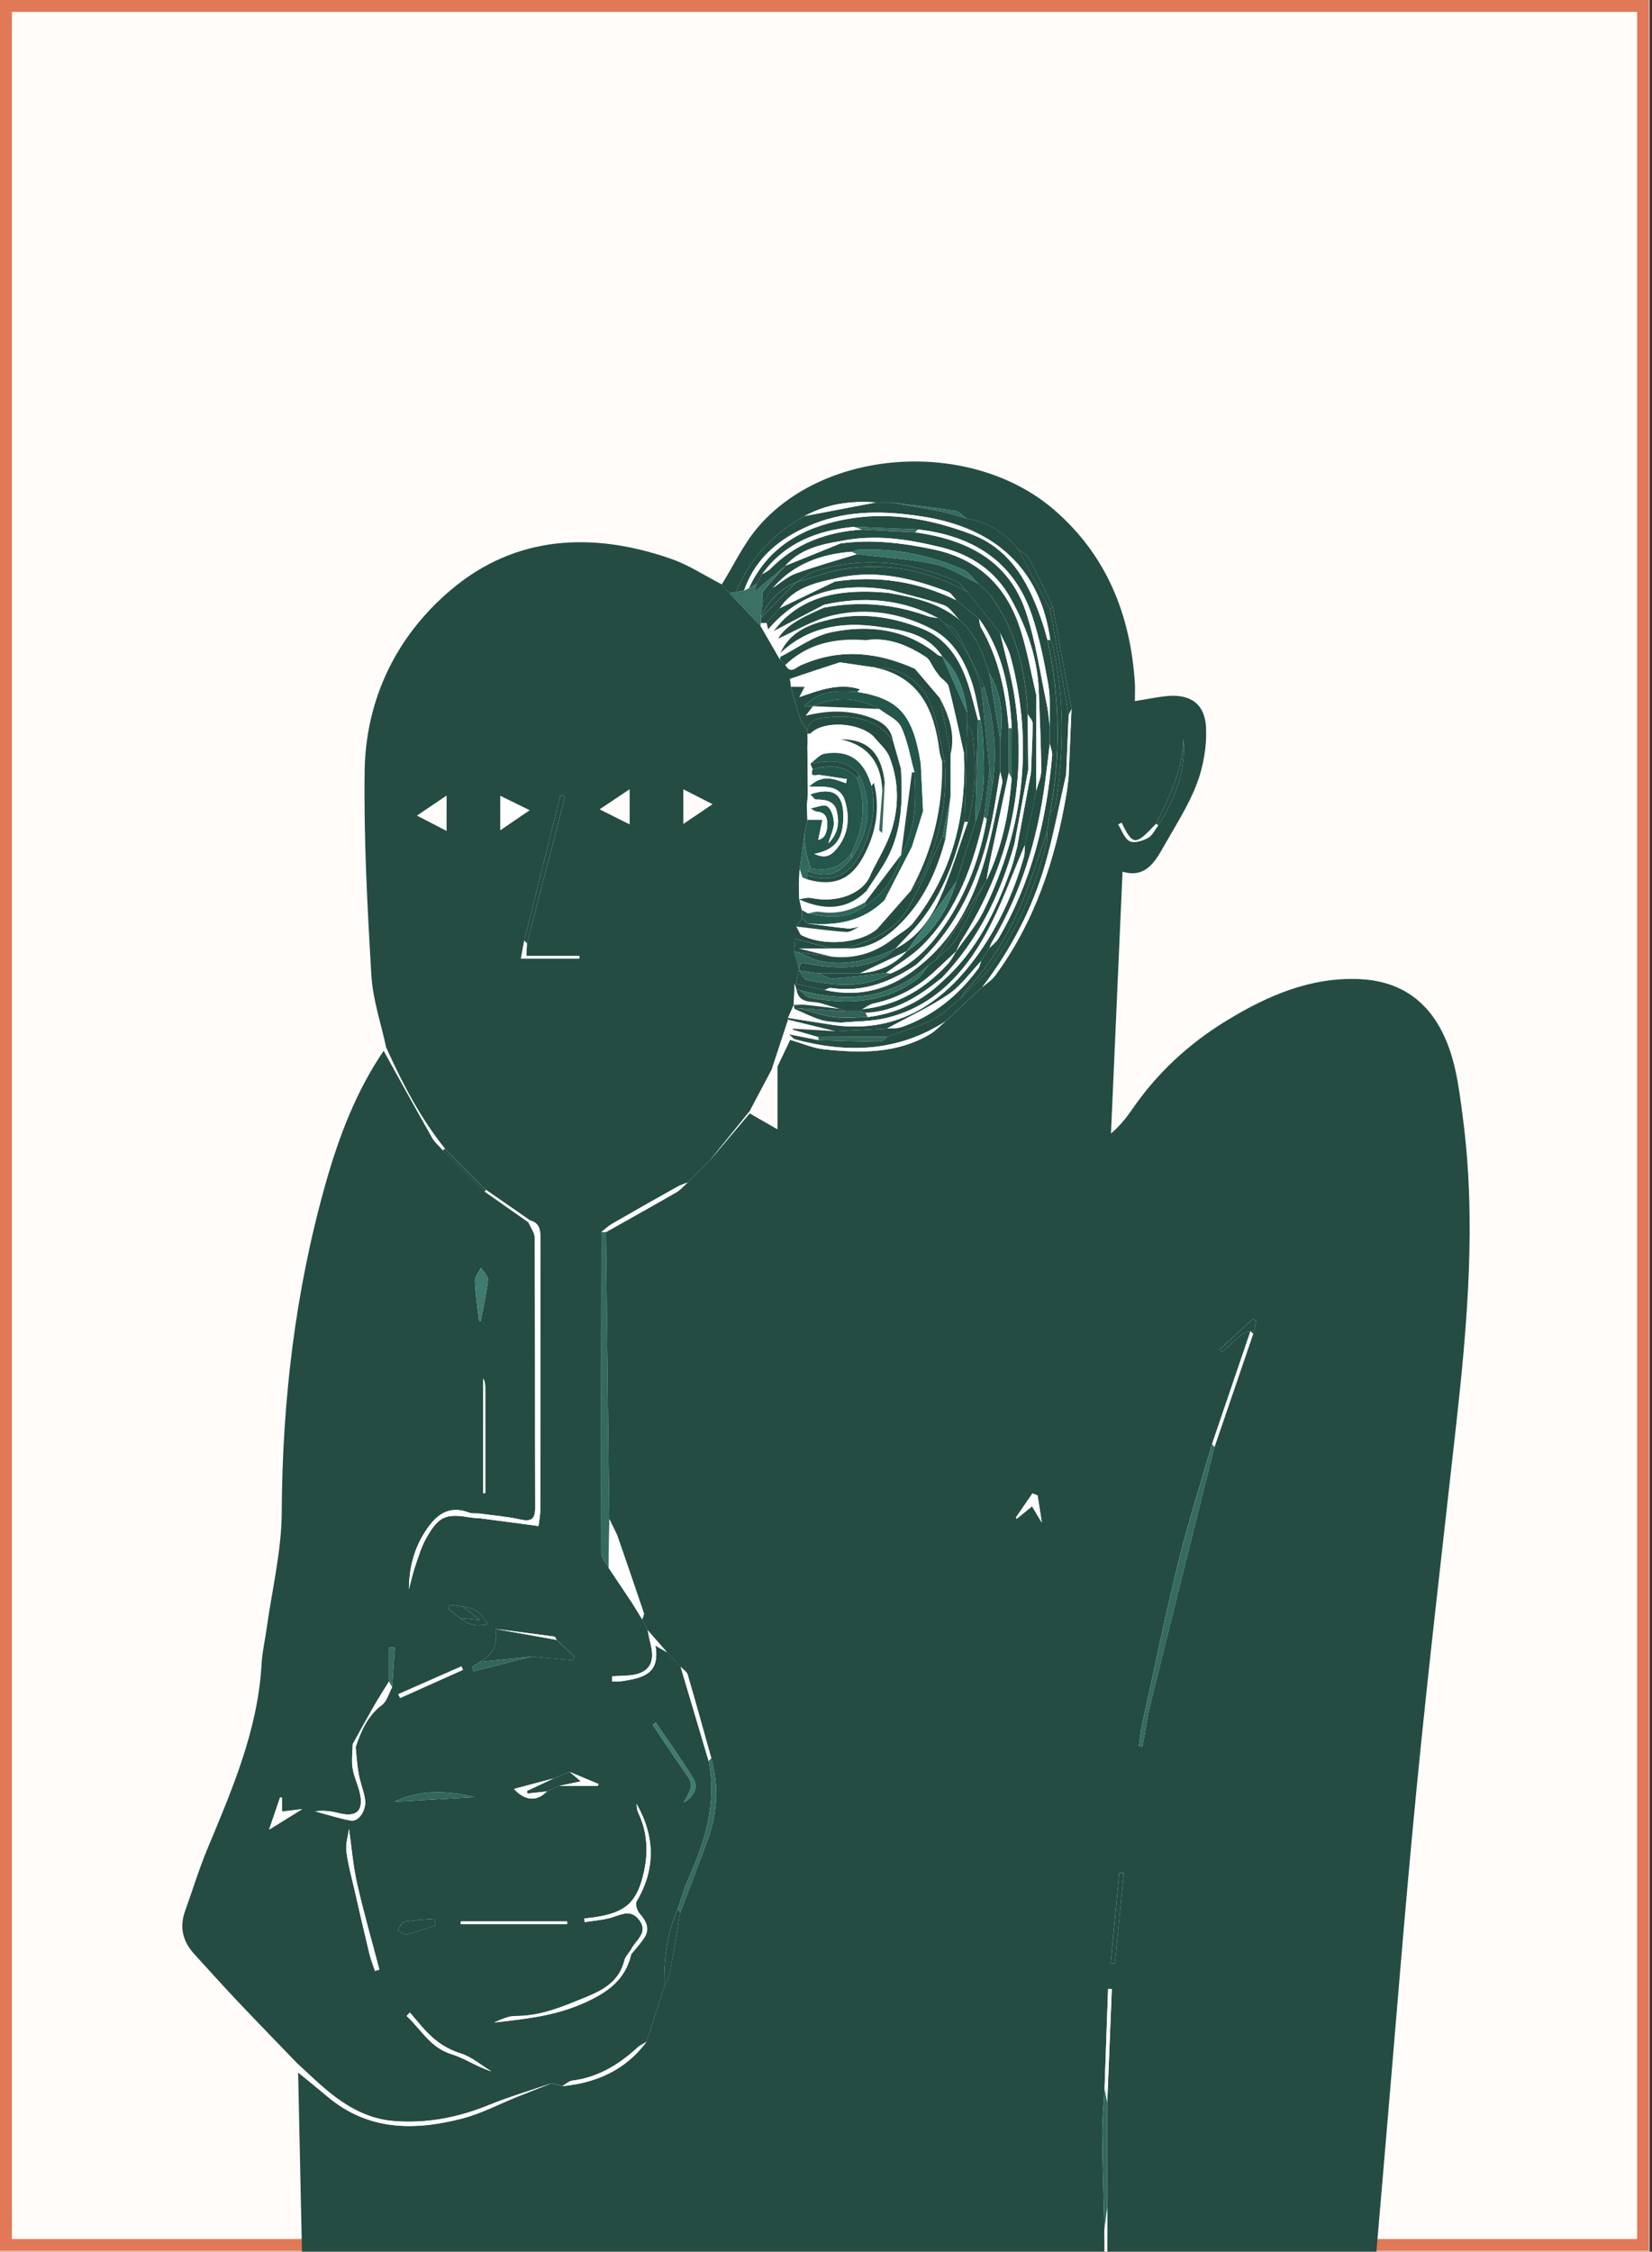 <svg width="444" height="605" viewBox="0 0 444 605" fill="none" xmlns="http://www.w3.org/2000/svg">
<rect x="0" y="0" width="444" height="605" fill="#333333" stroke="none"/>
<g clip-path="url(#clip0_272_26366)">
<rect width="443.352" height="604.968" fill="#FFFCFA"/>
<rect x="1.6" y="1.6" width="440" height="601.6" stroke="#E17858" stroke-width="3.2"/>
<path d="M80.126 556.837C80.666 581.885 81.214 606.926 81.732 631.975C81.761 633.314 81.621 634.653 81.562 636C176.797 636 272.04 636 367.276 636C368.874 617.338 370.458 598.675 372.064 580.006C374.92 546.847 377.488 513.666 380.729 480.545C383.903 448.045 387.722 415.604 391.333 383.148C394.419 355.421 396.823 327.679 393.101 299.819C392.014 291.642 391.081 283.391 386.937 276.006C382.246 267.652 374.883 263.508 365.478 263.079C352.24 262.479 340.651 267.519 329.67 274.223C319.555 280.394 310.993 288.283 304.259 298.102C302.683 300.396 300.937 302.579 298.591 304.562C299.619 281.26 300.648 257.958 301.699 234.205C307.7 235.996 310.297 231.815 312.702 227.545C315.847 221.966 319.414 216.519 321.671 210.585C323.447 205.908 324.357 200.543 324.142 195.548C323.861 188.992 319.769 186.328 313.265 187.061C310.704 187.349 308.174 187.867 305.014 188.385C305.014 186.631 305.11 184.981 304.999 183.338C303.786 165.135 297.429 149.24 283.429 137.082C261.296 117.865 221.907 120.137 203.577 141.811C199.744 146.347 197.154 151.926 193.994 157.032C194.668 157.809 195.341 158.579 196.022 159.356C196.607 159.252 197.191 159.148 197.783 159.052C201.527 150.084 207.795 143.402 216.224 138.666C222.217 135.388 228.67 134.485 235.389 135.003C236.699 135.003 238.016 135.003 239.326 135.003C245.142 135.728 250.98 136.364 256.767 137.26C257.877 137.43 258.817 138.636 259.838 139.361C265.543 140.19 269.968 143.187 273.594 147.516C274.593 148.345 275.962 148.974 276.532 150.032C278.811 154.279 280.839 158.66 282.962 162.996C284.635 172.18 286.3 181.363 287.972 190.546C287.713 196.666 287.447 202.785 287.188 208.912C287.003 210.37 286.87 211.843 286.618 213.293C283.628 230.919 278.16 247.591 267.423 262.169C266.527 263.382 265.136 264.241 263.975 265.262C260.667 268.333 257.359 271.396 254.051 274.467C252.675 275.622 251.432 277.005 249.9 277.901C241.006 283.14 231.253 282.97 221.485 281.934C218.384 281.608 215.395 280.261 212.361 279.381C211.214 281.786 210.067 284.191 208.92 286.595C208.92 291.946 208.92 297.303 208.92 303.393C205.871 301.639 203.681 300.381 201.483 299.116C197.887 303.371 194.298 307.626 190.702 311.881C188.733 313.834 186.765 315.788 184.797 317.741C183.79 318.629 182.895 319.71 181.755 320.368C175.488 323.987 169.161 327.502 162.856 331.054C163.152 356.753 163.455 382.453 163.751 408.152C164.454 409.588 165.157 411.031 165.86 412.466C168.258 419.437 170.678 426.4 173.016 433.386C173.171 433.859 172.742 434.525 172.587 435.11C173.075 436.079 173.564 437.041 174.045 438.011C175.791 440.001 177.53 441.992 179.276 443.99C180.482 445.277 181.689 446.572 182.902 447.86C183.553 448.555 184.56 449.14 184.804 449.954C186.994 457.405 189.051 464.894 191.146 472.375C193.144 479.59 192.899 486.768 190.398 493.79C188.008 500.517 185.366 507.147 182.836 513.822C181.888 519.372 180.993 524.929 179.95 530.456C179.72 531.677 178.988 532.802 178.484 533.964C176.901 538.855 175.317 543.747 173.734 548.638C168.08 556.186 160.281 559.656 151.113 560.514C150.128 560.263 149.152 560.019 148.167 559.767C145.126 560.966 142.077 562.142 139.043 563.356C134.145 565.317 129.394 567.855 124.325 569.18C111.479 572.532 98.959 572.554 88.029 563.341C85.432 561.143 82.768 559.005 80.126 556.837ZM311.267 221.81C310.364 222.964 309.676 224.541 308.492 225.162C307.056 225.924 304.807 226.62 303.615 225.998C302.202 225.266 301.543 223.09 300.552 221.544C300.848 221.381 301.144 221.218 301.44 221.063C304.296 227.079 305.229 227.19 309.957 222.136C310.209 221.869 310.475 221.618 310.741 221.359C314.227 214.062 317.949 206.84 318.038 198.456C318.852 207.121 315.736 214.662 311.267 221.81ZM336.101 357.619C335.257 357.959 334.273 358.122 333.599 358.67C331.794 360.142 330.122 361.785 328.397 363.354C328.183 363.102 327.976 362.851 327.761 362.599C330.765 359.854 333.77 357.101 336.774 354.356C337.063 354.57 337.344 354.785 337.632 354.992C337.351 356.124 337.077 357.264 336.796 358.396C333.34 368.504 329.877 378.62 326.422 388.728C326.118 389.919 325.815 391.118 325.519 392.309C320.124 413.939 314.693 435.561 309.365 457.213C308.388 461.194 307.811 465.279 307.056 469.312C306.731 469.26 306.405 469.216 306.072 469.164C306.346 467.299 306.516 465.412 306.916 463.577C310.105 449.014 313.087 434.407 316.639 419.933C319.281 409.181 322.692 398.614 325.763 387.966C329.211 377.872 332.66 367.749 336.101 357.619ZM297.592 593.177C297.592 600.126 297.592 607.074 297.592 614.023C297.34 614.03 297.096 614.045 296.845 614.052C296.845 609.087 296.845 604.129 296.845 599.164C296.63 590.499 296.312 581.841 296.238 573.176C296.201 569.165 296.645 565.147 296.867 561.136C297.185 552.212 297.503 543.295 297.814 534.371C298.147 534.393 298.48 534.408 298.813 534.43C298.406 544.56 297.992 554.698 297.585 564.829C297.592 574.278 297.592 583.728 297.592 593.177ZM300.826 503.21C301.24 503.218 301.654 503.232 302.069 503.24C301.255 511.365 300.433 519.49 299.619 527.615C299.242 527.578 298.865 527.541 298.487 527.504C299.272 519.401 300.049 511.306 300.826 503.21ZM277.487 401.263C277.509 401.27 278.419 401.626 278.87 401.803C279.24 404.186 279.551 406.184 280.017 409.129C278.804 407.101 278.145 405.999 277.376 404.726C275.844 405.969 274.541 407.028 273.239 408.086C273.173 407.967 273.113 407.849 273.047 407.73C274.467 405.666 275.888 403.594 277.487 401.263Z" fill="#244C43"/>
<path d="M174.067 438.003C173.579 437.034 173.09 436.072 172.609 435.102C171.662 433.571 170.722 432.046 169.775 430.514C167.718 427.436 165.653 424.358 163.596 421.287C162.901 419.94 161.606 418.601 161.598 417.247C161.517 388.513 161.583 359.78 161.62 331.046C162.568 330.306 163.441 329.44 164.469 328.841C170.337 325.459 176.228 322.129 182.133 318.814C182.969 318.348 183.916 318.089 184.812 317.726C186.78 315.773 188.748 313.819 190.717 311.866C194.313 307.419 197.909 302.979 201.513 298.531C203.474 294.824 205.435 291.117 207.396 287.409C208.876 282.925 210.348 278.433 211.828 273.949C211.821 273.786 211.813 273.631 211.806 273.468C212.324 272.299 212.835 271.13 213.353 269.961L213.338 270.02C213.412 268.14 213.478 266.261 213.552 264.381C213.686 264.374 213.819 264.359 213.952 264.344C214.204 263.116 214.455 261.895 214.707 260.674L214.818 260.415C214.359 258.802 213.893 257.189 213.434 255.575C213.515 254.458 213.597 253.341 213.678 252.245C217.297 253.193 220.427 254.007 223.55 254.821C224.867 254.821 226.176 254.813 227.494 254.813C234.035 252.778 240.466 250.174 244.032 244.039C247.636 237.838 250.3 231.082 253.371 224.57C254.081 220.996 254.792 217.422 255.502 213.848C255.502 210.104 255.502 206.352 255.502 202.608C254.533 197.576 253.556 192.551 252.586 187.519C250.366 184.907 248.147 182.302 245.927 179.69C236.026 175.221 225.999 174.081 215.758 178.521C214.204 178.825 212.701 181.518 211.073 178.632C210.592 178.144 210.104 177.663 209.623 177.174C207.899 174.192 206.167 171.203 204.443 168.221C201.639 165.261 198.834 162.301 196.03 159.341C195.356 158.564 194.683 157.794 194.002 157.017C189.436 154.686 185.078 151.778 180.283 150.121C159.267 142.832 138.614 143.816 121.284 158.416C106.603 170.781 98.241 187.786 97.997 207.373C97.767 225.584 98.737 243.832 99.81 262.028C100.195 268.569 102.415 275.007 103.798 281.497C108.12 291.08 112.937 300.381 119.575 308.625C123.275 312.325 126.975 316.025 130.667 319.724C134.596 322.455 138.526 325.178 142.455 327.901C145.311 328.656 145.245 330.898 145.245 333.199C145.222 357.375 145.237 381.542 145.208 405.718C145.208 407.116 144.912 408.507 144.742 410.017C139.169 409.277 134.056 408.596 128.95 407.915C128.092 407.849 127.226 407.856 126.383 407.708C119.871 406.583 117.888 407.375 114.595 413.214C113.278 415.545 112.478 418.179 111.613 420.732C110.917 422.774 110.473 424.898 109.911 426.985C109.94 421.331 111.287 416.077 114.343 411.401C117.096 407.19 120.47 404.282 126.02 406.398C126.901 406.739 127.966 406.591 128.95 406.672C132.598 407.183 136.298 407.464 139.88 408.263C142.921 408.944 143.854 408.041 143.846 405.037C143.78 380.884 143.839 356.738 143.728 332.585C143.72 331.187 142.61 329.788 142.018 328.39C138.104 325.644 134.182 322.899 130.267 320.154C126.538 316.461 122.801 312.761 119.072 309.069C118.095 307.966 116.896 306.997 116.186 305.746C111.775 297.969 107.476 290.133 103.132 282.318C95.688 293.248 91.063 305.45 87.504 318.037C79.342 346.911 75.871 376.385 75.716 406.398C75.664 416.773 73.104 427.14 71.676 437.507C71.239 440.682 70.484 443.827 70.307 447.016C69.345 464.746 62.433 480.7 55.751 496.75C53.487 502.197 51.763 507.865 49.758 513.415C48.174 517.803 49.114 521.636 52.199 525.017C56.018 529.198 59.799 533.424 63.691 537.538C69.101 543.265 74.606 548.904 80.067 554.58C82.139 556.489 84.181 558.435 86.298 560.3C91.929 565.25 98.078 569.261 105.789 569.883C114.632 570.6 123.09 568.972 131.318 565.62C136.824 563.378 142.559 561.684 148.19 559.745C149.174 559.996 150.151 560.241 151.135 560.492C152.045 559.982 152.911 559.145 153.865 559.02C160.77 558.146 166.327 554.728 171.329 550.147C172.025 549.511 172.935 549.119 173.749 548.616C175.332 543.724 176.916 538.833 178.507 533.934C178.388 526.727 179.158 519.667 182.125 512.993C183.095 510.203 183.872 507.325 185.071 504.646C189.57 494.582 192.678 484.319 190.458 473.123C187.949 464.687 185.433 456.258 182.925 447.823C181.718 446.535 180.512 445.24 179.299 443.953C178.44 443.457 177.574 442.961 176.139 442.132C177.545 449.902 172.498 450.82 167.407 451.656C166.475 451.811 165.505 451.759 164.551 451.804C164.543 451.33 164.536 450.857 164.529 450.383C165.942 450.316 167.355 450.265 168.761 450.176C174.148 449.843 176.206 447.046 174.903 441.91C174.57 440.637 174.341 439.313 174.067 438.003ZM214.907 233.524C215.358 230.335 215.809 227.138 216.261 223.949C216.505 222.72 216.749 221.484 216.993 220.256C216.956 218.954 216.912 217.651 216.875 216.349C216.956 215.372 217.038 214.395 217.127 213.419C217.082 209.208 217.038 204.998 216.993 200.787C217.001 200.314 217.016 199.84 217.023 199.359C217.016 198.619 217.016 197.879 217.008 197.139C217.001 196.858 216.986 196.577 216.979 196.295C216.305 195.193 215.41 194.172 215.003 192.98C214.063 190.205 213.353 187.349 212.553 184.53C212.553 184.345 212.546 184.16 212.553 183.975C212.479 183.427 212.257 182.443 212.361 182.406C216.794 180.874 221.256 179.431 225.718 177.974C228.922 178.44 232.133 178.906 235.337 179.372C241.812 179.113 248.006 183.131 250.433 190.006C252.083 194.675 252.779 199.685 253.896 204.546C254.792 215.572 252.32 225.947 247.673 235.862C247.051 237.194 245.742 238.208 244.75 239.37C241.723 242.803 238.697 246.229 235.67 249.663C231.016 253.585 221.152 254.317 215.217 251.173C214.833 250.433 214.44 249.693 214.056 248.953C214.551 248.205 215.047 247.465 215.536 246.718C215.521 245.97 215.506 245.223 215.491 244.483C215.277 243.558 215.069 242.633 214.855 241.701L214.796 241.597C214.759 240.339 214.729 239.081 214.692 237.823C214.766 236.38 214.84 234.952 214.907 233.524ZM123.519 434.71C122.512 433.874 121.513 433.038 120.507 432.202C120.648 431.869 120.788 431.536 120.929 431.203C122.105 431.358 123.282 431.521 124.459 431.676C127.433 431.943 129.527 433.415 131.022 436.316C127.959 437.381 125.687 436.301 123.519 434.71ZM104.568 451.782C104.568 448.733 104.568 445.692 104.568 442.643C105.086 442.658 105.596 442.672 106.114 442.687C105.87 446.239 105.619 449.791 105.374 453.343C104.501 454.949 104.02 457.065 102.688 458.064C98.789 461.017 97.02 465.086 95.585 469.46C95.844 471.865 95.969 474.299 96.406 476.675C96.828 478.968 97.753 481.166 98.108 483.46C98.552 486.339 96.428 489.528 94.29 489.151C91.056 488.581 87.911 487.53 84.729 486.679C87.06 486.331 89.206 486.701 91.322 487.212C95.873 488.307 97.775 486.494 96.731 481.795C96.228 479.516 95.118 477.355 94.771 475.069C94.445 472.967 94.77 470.762 94.808 468.609C96.687 465.227 98.537 461.823 100.461 458.471C101.763 456.214 103.192 454.016 104.568 451.782ZM148.752 477.844C150.21 477.259 151.66 476.682 153.118 476.097C155.701 477.178 158.291 478.265 160.873 479.346C160.799 479.516 160.725 479.679 160.651 479.849C157.188 479.849 153.725 479.849 150.262 479.849C149.174 480.337 148.086 480.833 146.991 481.322C144.335 484.045 141.197 483.971 138.141 480.663C141.863 479.679 145.304 478.761 148.752 477.844ZM141.619 253.489C141.574 254.495 141.523 255.501 141.463 256.833C146.532 256.833 151.12 256.833 155.701 256.833C155.693 257.07 155.686 257.307 155.678 257.551C150.61 257.551 145.533 257.551 140.02 257.551C140.346 255.76 140.627 254.243 140.901 252.726C144.142 239.71 147.383 226.687 150.624 213.67C151.039 213.781 151.453 213.892 151.868 213.996C148.449 227.16 145.03 240.324 141.619 253.489ZM169.538 523.93C169.797 523.508 170.019 523.071 170.308 522.679C171.81 520.637 174.008 518.787 171.817 515.886C169.753 513.163 167.489 514.169 164.899 515.05C162.442 515.886 159.748 516.019 157.166 516.456C157.121 516.13 157.07 515.812 157.025 515.487C157.95 515.376 158.883 515.279 159.808 515.146C168.28 513.91 171.336 511.054 173.12 502.744C174.289 497.298 173.926 492.029 171.492 486.945C171.166 486.272 171.203 485.421 171.07 484.652C176.109 493.502 176.22 502.226 171.085 510.913C170.67 511.616 171.218 513.363 171.891 514.132C173.682 516.182 174.785 518.21 173.105 520.74C172.091 522.265 170.818 523.619 169.664 525.047C168.058 531.959 163.374 535.296 157.018 538.152C149.189 541.674 141.079 542.489 132.828 543.421C134.7 542.614 136.661 541.66 138.607 541.674C145.496 541.726 151.52 539.033 157.699 536.524C162.494 534.571 166.497 532.158 167.829 526.719C168.073 525.706 168.946 524.855 169.538 523.93ZM142.899 445.092C137.689 446.417 132.48 447.741 127.271 449.058C127.152 448.651 127.034 448.252 126.915 447.845C127.589 447.408 128.262 446.972 128.936 446.542C132.517 444.619 133.886 441.644 133.168 437.67C138.437 438.343 143.706 439.009 148.967 439.727C149.218 439.764 149.396 440.297 149.611 440.593C151.194 442.103 152.785 443.612 154.369 445.129C154.191 445.455 154.021 445.773 153.843 446.098C150.188 445.765 146.54 445.433 142.899 445.092ZM93.801 491.415C94.497 496.284 94.882 501.249 95.962 506.059C97.716 513.829 99.936 521.488 101.956 529.198C101.564 529.324 101.171 529.45 100.779 529.568C100.276 528.029 99.654 526.52 99.277 524.958C97.901 519.26 96.591 513.548 95.289 507.828C94.497 504.357 93.513 500.909 93.091 497.394C92.854 495.374 93.557 493.243 93.801 491.415ZM169.183 221.447C166.83 220.271 164.432 219.072 161.199 217.459C164.329 215.365 166.689 213.789 169.183 212.124C169.183 215.631 169.183 218.362 169.183 221.447ZM134.463 213.848C136.809 215.002 139.155 216.149 142.314 217.703C139.347 219.723 137.053 221.285 134.463 223.053C134.463 219.716 134.463 217.126 134.463 213.848ZM183.672 221.344C183.672 217.873 183.672 215.172 183.672 212.116C185.973 213.293 188.363 214.506 191.457 216.083C188.437 218.125 186.143 219.672 183.672 221.344ZM119.989 213.811C119.989 217.163 119.989 219.967 119.989 223.209C117.525 221.936 115.209 220.737 112.108 219.139C115.209 217.045 117.555 215.461 119.989 213.811ZM129.202 354.925C129.061 354.948 128.921 354.97 128.773 354.992C128.366 351.388 127.789 347.792 127.648 344.173C127.604 343.019 128.706 341.813 129.283 340.636C129.942 341.731 131.252 342.893 131.141 343.907C130.756 347.607 129.89 351.255 129.202 354.925ZM116.8 515.561C116.911 516.138 117.014 516.708 117.125 517.285C114.513 518.143 111.938 519.12 109.274 519.764C108.608 519.926 107.683 519.024 106.877 518.609C107.476 517.817 107.972 516.463 108.69 516.338C111.354 515.864 114.091 515.79 116.8 515.561ZM123.837 517.011C123.837 516.759 123.83 516.5 123.83 516.249C133.361 516.249 142.892 516.249 152.423 516.249C152.423 516.5 152.423 516.759 152.423 517.011C142.892 517.011 133.361 517.011 123.837 517.011ZM106.011 484.111C112.797 480.789 120.145 481.055 127.611 482.861C120.352 483.283 113.093 483.704 106.011 484.111ZM109.289 541.667C109.578 541.356 109.866 541.046 110.155 540.735C111.154 541.904 112.16 543.073 113.152 544.25C116.03 547.668 119.294 550.31 123.763 551.701C126.738 552.634 129.305 554.876 132.058 556.533C128.255 555.386 125.021 553.048 121.402 551.945C115.616 550.192 113.174 545.234 109.289 541.667ZM175.436 463.473C175.71 463.251 175.984 463.037 176.25 462.815C179.639 467.817 183.176 472.73 186.336 477.873C187.771 480.204 186.484 482.742 183.768 484.296C186.269 479.967 186.24 479.227 184.479 476.741C181.4 472.368 178.448 467.898 175.436 463.473ZM130.43 401.174C130.238 401.196 130.045 401.219 129.853 401.241C129.853 390.955 129.853 380.677 129.853 370.391C130.356 371.22 130.423 372.056 130.423 372.885C130.43 382.319 130.43 391.747 130.43 401.174ZM75.783 486.738C77.914 486.479 79.601 486.279 81.229 486.08C78.306 487.893 75.524 489.617 72.327 491.593C73.392 488.455 74.34 485.688 75.279 482.927C75.45 482.964 75.62 483.001 75.783 483.038C75.783 484.111 75.783 485.177 75.783 486.738ZM107.543 456.229C107.38 455.888 107.217 455.548 107.047 455.208C112.7 452.721 118.346 450.228 124 447.741C124.14 448.052 124.281 448.355 124.422 448.666C118.798 451.182 113.167 453.706 107.543 456.229Z" fill="#244C43"/>
<path d="M148.183 559.774C142.551 561.713 136.817 563.408 131.311 565.65C123.082 569.002 114.617 570.63 105.782 569.912C98.071 569.283 91.922 565.28 86.291 560.329C84.174 558.465 82.132 556.519 80.06 554.609C80.082 555.357 80.104 556.104 80.126 556.844C82.768 559.012 85.44 561.143 88.052 563.349C98.981 572.561 111.509 572.532 124.348 569.187C129.417 567.862 134.16 565.332 139.066 563.363C142.093 562.142 145.141 560.966 148.183 559.774Z" fill="white"/>
<path d="M103.132 282.341C107.469 290.155 111.775 297.991 116.186 305.768C116.896 307.019 118.095 307.988 119.072 309.091C119.242 308.943 119.405 308.788 119.567 308.632C112.93 300.389 108.112 291.095 103.791 281.504C103.569 281.786 103.347 282.067 103.132 282.341Z" fill="white"/>
<path d="M216.223 138.666C207.795 143.402 201.527 150.076 197.783 159.052C198.516 158.919 199.256 158.786 199.988 158.653C203.2 149.447 210.222 144.112 218.85 140.701C228.174 137.016 237.897 137.267 247.628 138.74C267.867 141.803 279.677 153.147 282.282 171.965C282.459 172.291 282.718 172.594 282.8 172.934C286.129 187.283 286.078 201.712 283.673 216.171C283.532 217.008 282.696 217.725 282.185 218.495C281.926 220.19 281.675 221.884 281.416 223.579C281.401 224.43 281.556 225.318 281.357 226.117C278.3 238.097 273.668 249.419 266.453 259.505C264.152 262.724 260.992 265.336 258.232 268.222C255.724 270.168 253.444 272.565 250.662 273.957C246.822 275.873 242.596 277.028 238.541 278.515C237.883 278.996 237.224 279.891 236.573 279.884C231.045 279.832 225.51 279.625 219.982 279.455C217.496 278.959 215.01 278.471 211.991 277.871C212.775 278.582 213.115 278.892 213.463 279.203C227.641 283.081 241.309 282.666 254.066 274.445C257.374 271.374 260.681 268.311 263.989 265.24C271.611 255.242 277.442 244.269 280.905 232.199C283.177 224.296 284.686 216.171 286.536 208.15C286.766 202.8 286.995 197.457 287.225 192.107C285.574 182.658 283.917 173.201 282.267 163.751C279.381 158.335 276.495 152.925 273.609 147.509C269.983 143.172 265.558 140.183 259.853 139.354C257.522 138.695 255.22 137.889 252.852 137.415C248.368 136.512 243.839 135.795 239.333 134.995C238.023 134.995 236.706 134.995 235.396 134.995C230.764 135.883 226.124 136.771 221.492 137.659C219.738 138.007 217.985 138.333 216.223 138.666Z" fill="#244C43"/>
<path d="M161.613 331.046C161.576 359.78 161.51 388.513 161.591 417.247C161.598 418.593 162.893 419.94 163.589 421.287C163.648 416.906 163.707 412.533 163.767 408.152C163.471 382.453 163.167 356.753 162.871 331.054C162.449 331.054 162.035 331.054 161.613 331.046Z" fill="#346B5E"/>
<path d="M325.77 387.995C322.699 398.643 319.288 409.21 316.646 419.962C313.087 434.429 310.112 449.044 306.923 463.606C306.523 465.442 306.353 467.329 306.079 469.193C306.405 469.245 306.73 469.289 307.063 469.341C307.826 465.301 308.395 461.224 309.372 457.243C314.7 435.598 320.131 413.968 325.526 392.339C325.822 391.14 326.125 389.949 326.429 388.757C326.207 388.498 325.985 388.247 325.77 387.995Z" fill="#356C5F"/>
<path d="M286.537 208.165C284.687 216.186 283.178 224.311 280.906 232.214C277.443 244.283 271.612 255.257 263.99 265.254C265.152 264.233 266.543 263.382 267.438 262.161C278.175 247.584 283.636 230.912 286.633 213.285C286.878 211.835 287.011 210.363 287.203 208.905C286.981 208.661 286.759 208.409 286.537 208.165Z" fill="white"/>
<path d="M207.389 287.424C205.428 291.132 203.467 294.839 201.506 298.546C201.617 298.739 201.609 298.931 201.491 299.116C203.681 300.374 205.872 301.639 208.928 303.393C208.928 297.303 208.928 291.953 208.928 286.595C208.417 286.869 207.899 287.15 207.389 287.424Z" fill="#FFFCFA"/>
<path d="M163.766 408.152C163.707 412.533 163.647 416.906 163.588 421.287C165.645 424.365 167.71 427.444 169.767 430.515C169.93 429.538 170.426 428.465 170.196 427.592C168.85 422.523 167.333 417.498 165.875 412.466C165.172 411.023 164.469 409.588 163.766 408.152Z" fill="white"/>
<path d="M190.45 473.145C192.67 484.341 189.562 494.604 185.063 504.668C183.865 507.354 183.088 510.233 182.118 513.022C182.362 513.289 182.607 513.555 182.843 513.822C185.374 507.147 188.016 500.509 190.406 493.79C192.907 486.768 193.151 479.59 191.153 472.375C190.924 472.627 190.687 472.886 190.45 473.145Z" fill="#356C5F"/>
<path d="M296.874 561.136C296.652 565.147 296.208 569.165 296.245 573.176C296.319 581.841 296.638 590.506 296.852 599.164C297.104 597.166 297.348 595.175 297.6 593.177C297.6 583.728 297.6 574.278 297.6 564.829C297.355 563.6 297.119 562.372 296.874 561.136Z" fill="#32695D"/>
<path d="M199.996 158.653C199.263 158.786 198.523 158.919 197.791 159.052C197.206 159.156 196.621 159.259 196.029 159.356C198.834 162.316 201.638 165.275 204.443 168.235C204.465 167.962 204.48 167.68 204.502 167.407C204.487 166.948 204.473 166.496 204.458 166.038C204.628 164.632 204.806 163.226 204.976 161.82C204.991 160.828 204.606 159.533 205.087 158.904C206.952 156.477 209.09 154.257 211.125 151.956C208.343 154.279 205.568 156.603 202.711 158.993C202.941 158.29 203.185 157.52 203.429 156.758C202.711 157.18 201.986 157.602 201.268 158.031C200.847 158.246 200.417 158.453 199.996 158.653Z" fill="#3A7164"/>
<path d="M254.066 274.46C241.309 282.681 227.634 283.095 213.464 279.218C213.101 279.27 212.738 279.322 212.376 279.381C215.417 280.261 218.407 281.608 221.5 281.934C231.268 282.97 241.028 283.14 249.915 277.901C251.447 276.998 252.69 275.622 254.066 274.46Z" fill="white"/>
<path d="M212.368 279.381C212.73 279.329 213.093 279.277 213.456 279.218C213.108 278.907 212.767 278.596 211.983 277.886C215.01 278.485 217.489 278.981 219.975 279.469C219.967 279.188 219.96 278.914 219.953 278.633C217.637 277.967 215.32 277.301 213.004 276.635C213.071 276.554 213.145 276.473 213.211 276.391C217 276.621 220.796 276.85 224.585 277.079C220.33 276.043 216.075 275 211.82 273.964C210.34 278.448 208.868 282.94 207.388 287.424C207.898 287.15 208.416 286.877 208.927 286.595C210.074 284.191 211.221 281.786 212.368 279.381Z" fill="white"/>
<path d="M325.771 387.995C325.993 388.247 326.207 388.498 326.429 388.75C329.885 378.642 333.348 368.526 336.804 358.418C336.574 358.152 336.338 357.893 336.108 357.626C332.66 367.749 329.211 377.872 325.771 387.995Z" fill="white"/>
<path d="M282.267 163.766C283.918 173.215 285.575 182.672 287.225 192.122C287.477 191.597 287.728 191.071 287.973 190.546C286.3 181.363 284.635 172.18 282.963 162.996C282.741 163.255 282.504 163.507 282.267 163.766Z" fill="#244C43"/>
<path d="M300.826 503.21C300.049 511.306 299.272 519.409 298.495 527.504C298.872 527.541 299.249 527.578 299.627 527.615C300.441 519.49 301.262 511.365 302.076 503.24C301.662 503.233 301.247 503.218 300.826 503.21Z" fill="#244C43"/>
<path d="M174.067 438.003C174.341 439.313 174.578 440.638 174.903 441.932C176.206 447.068 174.149 449.865 168.761 450.198C167.348 450.287 165.942 450.339 164.529 450.405C164.536 450.879 164.544 451.352 164.551 451.826C165.506 451.782 166.468 451.826 167.407 451.678C172.498 450.842 177.545 449.924 176.139 442.154C177.575 442.983 178.433 443.472 179.299 443.975C177.552 441.992 175.806 439.994 174.067 438.003Z" fill="white"/>
<path d="M190.45 473.145C190.687 472.886 190.923 472.627 191.16 472.368C189.066 464.887 187.009 457.398 184.819 449.946C184.582 449.132 183.575 448.548 182.917 447.852C185.433 456.281 187.941 464.716 190.45 473.145Z" fill="white"/>
<path d="M296.874 561.136C297.111 562.364 297.355 563.6 297.592 564.829C297.999 554.691 298.406 544.56 298.82 534.423C298.487 534.401 298.154 534.386 297.821 534.364C297.511 543.295 297.192 552.219 296.874 561.136Z" fill="white"/>
<path d="M161.613 331.046C162.035 331.046 162.449 331.046 162.871 331.046C169.176 327.494 175.503 323.979 181.77 320.361C182.91 319.702 183.805 318.622 184.812 317.734C183.916 318.089 182.962 318.348 182.133 318.822C176.228 322.13 170.33 325.467 164.469 328.849C163.433 329.441 162.56 330.306 161.613 331.046Z" fill="white"/>
<path d="M165.875 412.459C167.333 417.498 168.85 422.515 170.197 427.584C170.426 428.457 169.931 429.53 169.768 430.507C170.715 432.039 171.655 433.571 172.602 435.095C172.757 434.518 173.186 433.844 173.031 433.371C170.693 426.393 168.273 419.43 165.875 412.459Z" fill="white"/>
<path d="M173.749 548.638C172.935 549.141 172.025 549.533 171.329 550.169C166.327 554.75 160.77 558.161 153.866 559.042C152.911 559.16 152.038 560.004 151.135 560.514C160.296 559.656 168.088 556.186 173.749 548.638Z" fill="white"/>
<path d="M182.851 513.822C182.606 513.555 182.362 513.289 182.125 513.022C179.151 519.697 178.389 526.757 178.507 533.964C179.01 532.795 179.743 531.67 179.972 530.456C181.008 524.921 181.903 519.364 182.851 513.822Z" fill="#244C43"/>
<path d="M311.274 221.81C315.736 214.655 318.851 207.122 318.045 198.442C317.956 206.826 314.234 214.048 310.748 221.344C310.926 221.499 311.096 221.655 311.274 221.81Z" fill="#244C43"/>
<path d="M239.333 135.003C243.839 135.802 248.368 136.52 252.852 137.423C255.22 137.904 257.522 138.703 259.853 139.361C258.831 138.636 257.884 137.43 256.782 137.26C250.988 136.364 245.149 135.728 239.333 135.003Z" fill="#356C5F"/>
<path d="M277.487 401.263C275.881 403.601 274.468 405.666 273.047 407.73C273.114 407.849 273.173 407.967 273.239 408.086C274.542 407.028 275.837 405.977 277.376 404.726C278.138 405.999 278.797 407.101 280.018 409.129C279.559 406.184 279.248 404.186 278.871 401.803C278.419 401.626 277.509 401.27 277.487 401.263Z" fill="white"/>
<path d="M297.592 593.177C297.348 595.175 297.096 597.166 296.844 599.164C296.844 604.129 296.844 609.094 296.844 614.052C297.096 614.045 297.34 614.03 297.592 614.023C297.592 607.081 297.592 600.126 297.592 593.177Z" fill="white"/>
<path d="M216.224 138.666C217.977 138.333 219.738 138.007 221.492 137.667C226.125 136.779 230.764 135.891 235.396 135.003C228.67 134.492 222.225 135.395 216.224 138.666Z" fill="white"/>
<path d="M282.267 163.766C282.504 163.514 282.733 163.255 282.97 163.004C280.846 158.675 278.818 154.287 276.539 150.039C275.969 148.981 274.608 148.352 273.602 147.523C276.495 152.933 279.381 158.349 282.267 163.766Z" fill="#244C43"/>
<path d="M201.49 299.116C201.609 298.931 201.609 298.739 201.505 298.546C197.909 302.993 194.312 307.433 190.709 311.881C194.305 307.626 197.901 303.371 201.49 299.116Z" fill="white"/>
<path d="M336.1 357.619C336.329 357.885 336.566 358.144 336.796 358.411C337.077 357.279 337.351 356.139 337.632 355.007C337.343 354.792 337.062 354.578 336.773 354.37C333.769 357.116 330.765 359.868 327.76 362.614C327.975 362.865 328.182 363.117 328.397 363.369C330.121 361.792 331.793 360.157 333.599 358.684C334.272 358.129 335.264 357.959 336.1 357.619Z" fill="#244C43"/>
<path d="M287.979 190.546C287.728 191.071 287.476 191.597 287.232 192.122C287.003 197.472 286.773 202.815 286.544 208.165C286.766 208.416 286.981 208.661 287.203 208.912C287.454 202.793 287.72 196.666 287.979 190.546Z" fill="white"/>
<path d="M310.749 221.344C310.49 221.603 310.216 221.855 309.965 222.121C305.236 227.182 304.304 227.064 301.447 221.048C301.151 221.211 300.855 221.374 300.559 221.529C301.544 223.076 302.21 225.251 303.623 225.984C304.814 226.605 307.064 225.91 308.499 225.147C309.683 224.518 310.364 222.95 311.274 221.795C311.097 221.655 310.927 221.499 310.749 221.344Z" fill="white"/>
<path d="M211.821 273.964C216.076 275 220.331 276.043 224.586 277.079C229.211 276.828 233.828 276.576 238.453 276.325C243.996 273.298 249.79 270.649 254.984 267.112C258.336 264.825 260.815 261.244 263.679 258.247C264.426 257.07 265.181 255.894 265.929 254.717C266.165 254.155 266.343 253.548 266.646 253.03C274.475 239.851 278.812 225.51 280.847 210.407C281.32 206.899 281.712 203.377 282.142 199.862C282.134 198.271 282.134 196.688 282.127 195.097C281.875 193.158 281.749 191.19 281.342 189.281C279.552 180.911 278.397 172.32 275.674 164.269C270.983 150.409 259.587 144.919 245.964 143.024C241.206 142.78 236.448 142.528 231.69 142.284C222.203 142.935 213.76 145.984 206.967 152.925C206.397 153.51 205.561 153.828 204.843 154.272C204.37 155.108 203.896 155.944 203.422 156.781C203.178 157.543 202.934 158.312 202.705 159.015C205.561 156.625 208.343 154.302 211.118 151.978L211.066 152.015C215.025 147.605 220.361 146.295 225.888 145.4C235.042 143.483 243.981 144.859 252.898 147.05C261.097 149.063 267.571 153.465 271.663 160.85C276.111 168.887 279.078 177.448 279.226 186.779C279.455 193.506 279.796 200.232 279.84 206.966C279.848 208.831 278.952 210.703 278.471 212.575C277.45 217.407 276.436 222.232 275.415 227.064C275.341 228.144 275.452 229.284 275.164 230.298C272.329 240.213 268.097 249.485 261.888 257.758C252.542 270.205 240.703 277.486 224.482 275.488C220.25 274.822 216.017 274.156 211.792 273.49C211.806 273.646 211.814 273.801 211.821 273.964Z" fill="#244C43"/>
<path d="M213.945 264.359C213.811 264.374 213.678 264.389 213.545 264.396C213.723 264.921 213.9 265.439 214.085 265.965C214.359 265.987 214.64 266.009 214.914 266.024C227.605 269.569 239.4 268.54 249.604 259.29C250.248 258.817 250.884 258.343 251.528 257.869C255.827 251.143 260.119 244.424 264.419 237.698C264.655 237.298 264.892 236.891 265.129 236.491C265.381 235.078 265.588 233.65 265.884 232.251C267.623 224.03 269.384 215.809 271.138 207.588C271.13 203.607 271.116 199.618 271.108 195.637C270.339 186.165 268.489 176.997 263.671 168.635C263.279 167.962 263.309 167.044 263.138 166.238C261.104 164.58 259.061 162.922 257.026 161.265C246.674 156.226 235.796 154.546 224.408 156.248C219.465 158.638 214.514 161.021 209.571 163.411C208.38 164.728 207.181 166.038 205.99 167.355C206.123 167.873 206.256 168.398 206.449 169.153C215.387 158.608 226.702 156.44 239.355 158.556C244.151 159.866 249.02 160.961 253.689 162.612C255.302 163.181 256.419 165.128 257.766 166.445C262.251 170.27 264.152 175.554 265.899 180.919C269.221 186.483 269.643 192.522 268.829 198.76C268.829 201.631 268.829 204.495 268.829 207.366C269.021 208.416 269.554 209.534 269.347 210.496C267.578 218.495 266.224 226.635 263.664 234.382C260.497 244.002 255.494 252.749 247.392 259.312C239.873 265.647 231.371 268.185 221.64 265.987C219.065 265.447 216.505 264.899 213.945 264.359Z" fill="#244C43"/>
<path d="M213.944 264.359C216.505 264.899 219.065 265.439 221.625 265.987C222.202 265.802 222.817 265.38 223.357 265.462C231.926 266.727 239.348 263.863 246.289 259.194C257.84 248.62 263.641 235.034 266.675 220.042C267.526 215.846 268.111 211.591 268.821 207.366C268.821 204.495 268.821 201.631 268.821 198.76C267.845 192.81 266.868 186.868 265.891 180.919C264.145 175.554 262.243 170.27 257.759 166.445C252.172 161.872 245.408 160.429 238.541 159.26C236.95 159.163 235.367 159.015 233.776 158.986C225.481 158.816 217.615 160.125 211.169 165.927C209.726 167.222 208.55 168.82 207.802 169.664C212.087 167.422 216.771 164.965 221.455 162.508C232.096 160.125 242.367 160.939 252.127 166.09C252.704 166.563 253.289 167.029 253.866 167.503C254.961 168.213 256.515 168.672 257.063 169.678C259.69 174.518 262.05 179.513 264.5 184.448C266.994 193.054 268.192 201.764 266.735 210.703C266.224 213.848 265.713 216.993 265.195 220.138C263.419 230.276 259.882 239.747 254.125 248.287C250.329 253.918 245.815 258.891 239.326 261.592C232.118 265.706 224.482 264.818 216.867 263.338C216.031 263.175 215.461 261.651 214.766 260.763L214.699 260.689C214.447 261.91 214.196 263.138 213.944 264.359Z" fill="#244C43"/>
<path d="M214.818 260.43L214.707 260.689L214.774 260.763C216.498 261.022 218.229 261.281 219.953 261.54C223.69 261.525 227.435 261.51 231.172 261.503C235.345 259.534 239.519 257.566 243.685 255.59L243.64 255.627C248.102 249.382 252.557 243.136 257.019 236.883C258.736 231.533 260.453 226.176 262.162 220.826C262.391 211.702 262.613 202.578 262.843 193.461C261.94 190.154 261.185 186.794 260.09 183.553C257.892 177.049 254.385 171.491 247.651 168.842C239.829 165.764 231.697 164.469 223.417 166.348C217.763 167.629 212.287 169.604 209.645 175.576C217.112 168.435 226.265 167.007 235.944 168.376C242.412 169.294 249.212 170.093 253.29 176.434L253.26 176.405C257.618 180.534 259.283 185.862 259.964 191.611C259.949 192.692 259.935 193.765 259.92 194.845C260.408 195.629 261.215 196.377 261.333 197.213C262.473 205.153 262.236 213.041 260.142 220.826C257.619 227.819 255.517 235.011 252.431 241.745C249.952 247.162 246.304 252.038 240.666 254.887L240.703 254.858C239.681 255.664 238.756 256.663 237.617 257.255C231.209 260.578 224.43 260.282 217.6 259.031C216.217 258.772 214.885 258.217 214.818 260.43Z" fill="#244C43"/>
<path d="M211.074 178.654C212.702 181.54 214.204 178.854 215.758 178.543C216.683 177.796 217.489 176.686 218.54 176.353C227.294 173.585 235.915 174.163 244.299 177.877C244.98 178.181 245.387 179.091 245.927 179.72C248.147 182.332 250.367 184.937 252.587 187.549C255.043 192.292 256.797 197.169 255.502 202.637C255.502 206.381 255.502 210.133 255.502 213.877C255.036 217.696 254.57 221.507 254.096 225.318C251.802 234.109 248.154 242.189 241.516 248.605C237.639 252.357 233.192 255.057 227.494 254.835C226.177 254.835 224.867 254.843 223.55 254.843C220.901 254.843 218.244 254.843 214.648 254.843C218.148 255.716 220.827 256.382 223.498 257.048C229.854 257.744 235.478 255.982 240.414 251.95C253.793 238.423 258.284 221.625 258.358 203.2C256.457 196.088 254.562 188.977 252.661 181.866C252.143 181.155 251.617 180.445 251.099 179.735C247.37 177.715 243.722 175.495 239.866 173.748C237.683 172.764 235.145 172.564 232.762 172.009C224.652 171.358 217.193 172.816 211.074 178.654Z" fill="white"/>
<path d="M211.073 178.654C217.193 172.823 224.652 171.358 232.762 172.002C238.808 171.151 244.017 173.393 248.894 176.56C249.893 177.211 250.381 178.654 251.099 179.727C251.617 180.438 252.142 181.148 252.66 181.859C253.452 182.717 254.71 183.457 254.961 184.456C256.464 190.398 257.736 196.399 259.083 202.386C259.786 219.131 256.02 234.56 245.453 247.902C244.15 249.545 242.108 250.61 240.406 251.942C235.47 255.982 229.854 257.736 223.497 257.041C220.434 256.626 217.37 256.212 214.314 255.79C216.623 256.685 218.858 258.01 221.255 258.402C228.107 259.534 234.545 257.744 240.724 254.843L240.687 254.873C242.115 253.37 243.544 251.868 244.964 250.359C252.83 242.012 256.575 231.674 259.261 220.819C259.483 212.153 259.705 203.488 259.934 194.823C259.949 193.743 259.964 192.67 259.979 191.589C257.744 186.52 255.509 181.452 253.274 176.383L253.304 176.412C252.852 176.235 252.32 176.161 251.965 175.872C243.477 168.931 233.524 167.747 223.379 169.863C218.554 170.87 214.218 174.215 209.652 176.494C209.63 176.723 209.623 176.945 209.623 177.174C210.104 177.678 210.585 178.166 211.073 178.654Z" fill="#244C43"/>
<path d="M217.001 220.256C216.757 221.485 216.512 222.72 216.268 223.949C216.342 225.451 216.261 226.975 216.52 228.448C216.816 230.091 217.415 231.682 217.889 233.295C222.321 234.212 226.021 233.102 228.774 229.358C231.904 222.787 233.103 216.068 230.291 209.053C226.924 205.323 222.75 205.56 218.407 206.633C217.497 209.068 219.354 208.098 220.353 208.239C222.765 208.587 225.178 208.971 227.59 209.334C227.516 209.697 227.442 210.067 227.368 210.429C224.238 209.356 221.071 207.817 217.445 211.369C221.84 211.384 225.858 210.881 227.138 215.313C228.5 220.027 227.96 224.637 224.519 228.455C222.832 230.327 221.204 230.475 218.873 229.439C224.356 228.344 226.569 225.584 226.665 219.731C226.768 213.315 224.016 211.362 217.77 213.419C218.303 213.915 218.836 214.832 219.376 214.832C221.907 214.825 224.267 215.21 224.919 218.029C225.577 220.87 225.437 223.734 222.639 226.627C223.32 224.274 224.193 222.654 224.134 221.063C224.075 219.509 223.468 217.392 222.351 216.645C221.389 216.009 219.376 216.956 217.822 217.207C218.399 217.511 218.954 218.036 219.554 218.081C221.803 218.266 222.395 219.627 222.343 221.581C222.292 223.586 221.803 225.229 219.931 225.665C220.338 223.705 220.693 221.988 221.048 220.271C219.679 220.264 218.34 220.264 217.001 220.256Z" fill="#24564B"/>
<path d="M235.678 249.656C238.704 246.222 241.731 242.796 244.757 239.362C250.699 228.522 253.511 216.926 253.2 204.569C252.956 203.629 252.594 202.696 252.483 201.742C251.158 190.916 247.332 182.029 235.345 179.372C232.141 178.906 228.929 178.44 225.725 177.966C221.337 179.964 216.949 181.969 212.561 183.967C212.561 184.152 212.561 184.337 212.561 184.522C213.796 184.53 215.04 184.545 216.275 184.552L216.253 184.567C221.662 180.046 227.789 181.126 233.931 182.317C239.052 183.442 243.625 185.455 246.6 190.08C247.488 191.811 248.724 193.447 249.219 195.289C253.363 210.57 251.454 225.177 243.351 238.719C241.45 241.893 237.935 244.098 235.16 246.755C233.776 247.495 232.392 248.235 231.016 248.967C229.824 249.478 228.589 250.484 227.434 250.403C222.965 250.1 218.51 249.456 214.055 248.938C214.44 249.678 214.832 250.418 215.217 251.158C222.158 252.283 229.018 252.297 235.678 249.656Z" fill="white"/>
<path d="M215.491 244.468C215.505 245.216 215.52 245.963 215.535 246.703C216.046 247.177 216.549 247.643 217.059 248.116C224.777 248.819 231.918 247.621 237.705 241.908C240.184 237.083 242.655 232.251 245.134 227.427C246.126 224.274 247.117 221.115 248.102 217.962C247.894 213.715 247.687 209.475 247.48 205.227C245.408 191.981 241.649 187.727 230.416 185.906C225.214 185.558 220.071 185.447 216.06 189.85C216.874 189.806 217.696 189.769 218.51 189.724L218.465 189.747C224.526 187.075 230.46 187.268 236.269 190.487L236.232 190.464C238.275 192.048 241.183 193.217 242.174 195.304C243.972 199.085 244.624 203.407 245.756 207.499C246.252 215.18 246.141 222.765 242.167 229.728L242.197 229.669C240.805 235.47 237.564 239.984 232.636 243.314C227.893 247.058 222.587 246.681 217.17 245.401C216.608 245.097 216.053 244.787 215.491 244.468Z" fill="#24564B"/>
<path d="M215.491 244.468C216.046 244.779 216.608 245.09 217.163 245.408C218.214 245.253 219.317 244.838 220.316 245.001C224.77 245.719 228.788 244.668 232.57 242.367C235.774 238.134 238.985 233.901 242.19 229.669L242.16 229.728C243.137 222.321 244.121 214.913 245.098 207.506C243.788 200.965 242.397 194.475 236.225 190.464L236.262 190.487C230.328 190.242 224.393 189.991 218.458 189.747L218.503 189.724C217.844 190.59 217.186 191.456 216.52 192.314C222.291 190.864 227.752 190.723 233.169 192.529C236.395 193.602 239.341 195.126 239.977 199.004C240.702 201.557 241.427 204.11 242.153 206.663C242.611 207.632 243.388 208.564 243.477 209.571C244.372 219.331 241.849 228.255 236.432 236.343C235.604 237.579 234.102 238.363 232.91 239.355C227.479 244.713 221.344 244.572 214.847 241.693C215.069 242.618 215.284 243.543 215.491 244.468Z" fill="white"/>
<path d="M242.16 206.67C241.435 204.117 240.71 201.564 239.984 199.004C235.367 192.81 228.84 192.055 221.885 192.81C219.731 193.04 217.371 193.387 216.986 196.296C216.993 196.577 217.008 196.858 217.015 197.139C217.289 197.124 217.563 197.117 217.829 197.102C221.233 193.58 230.75 194.024 234.79 197.894L234.753 197.864C236.218 199.699 238.231 201.32 239.052 203.407C241.546 209.748 241.657 216.445 239.674 222.876C238.379 227.064 235.944 230.904 234.02 234.893L234.042 234.856C232.081 240.184 224.881 242.737 217.992 241.264C216.993 241.05 215.861 241.457 214.796 241.575L214.855 241.679C221.352 244.565 227.486 244.705 232.918 239.348C234.768 236.469 236.817 233.702 238.423 230.697C242.456 223.164 242.648 214.95 242.16 206.67Z" fill="#244C43"/>
<path d="M209.623 177.189C209.623 176.96 209.63 176.73 209.652 176.508C209.652 176.19 209.652 175.88 209.652 175.561C212.294 169.59 217.777 167.614 223.424 166.334C231.704 164.454 239.836 165.757 247.658 168.827C254.392 171.477 257.899 177.026 260.097 183.538C261.192 186.779 261.94 190.139 262.85 193.447C263.087 193.447 263.316 193.447 263.553 193.439C262.768 189.969 262.287 186.395 261.14 183.05C259.157 177.256 256.175 171.972 250.485 169.005C242.138 164.654 233.095 163.204 224.023 165.261C218.628 166.482 213.663 169.59 209.12 171.573C211.636 167.488 216.631 165.438 221.522 163.248C221.5 162.996 221.485 162.745 221.463 162.493C216.778 164.95 212.094 167.407 207.81 169.649C208.565 168.805 209.741 167.207 211.177 165.912C217.615 160.11 225.488 158.808 233.783 158.971C235.374 159.001 236.958 159.149 238.549 159.245C238.815 159.015 239.082 158.779 239.348 158.549C226.694 156.433 215.38 158.601 206.441 169.146C206.249 168.391 206.115 167.866 205.982 167.348C205.486 167.362 204.998 167.385 204.502 167.399C204.48 167.673 204.458 167.954 204.443 168.228C206.167 171.225 207.891 174.207 209.623 177.189Z" fill="white"/>
<path d="M128.943 407.93C134.049 408.611 139.162 409.292 144.734 410.032C144.904 408.522 145.2 407.131 145.2 405.732C145.23 381.557 145.215 357.389 145.237 333.214C145.237 330.913 145.304 328.671 142.447 327.916C142.299 328.079 142.159 328.249 142.011 328.412C142.603 329.81 143.713 331.209 143.72 332.608C143.831 356.761 143.772 380.906 143.839 405.059C143.846 408.063 142.914 408.959 139.872 408.285C136.291 407.486 132.591 407.198 128.943 406.694C128.943 407.109 128.943 407.516 128.943 407.93Z" fill="white"/>
<path d="M217.83 197.102C217.556 197.117 217.282 197.124 217.016 197.139C217.023 197.879 217.023 198.619 217.03 199.359C220.02 199.122 223.009 198.885 225.992 198.649C233.214 198.619 236.951 202.341 237.787 210.4C237.558 214.884 237.328 219.368 237.091 223.845C236.625 225.229 236.255 226.657 235.663 227.982C233.599 232.606 231.282 237.024 225.903 238.622C222.477 238.378 219.043 238.141 215.617 237.897C217.963 241.338 221.604 241.375 224.741 240.273C228.064 239.111 230.957 236.721 234.035 234.863L234.013 234.9C234.709 233.354 235.434 231.815 236.1 230.253C240.784 219.25 242.145 208.372 234.753 197.864L234.79 197.894C229.225 195.896 223.624 194.49 217.83 197.102Z" fill="white"/>
<path d="M133.161 437.677C133.879 441.651 132.51 444.626 128.928 446.55C133.583 446.069 138.237 445.58 142.892 445.099C146.54 445.44 150.188 445.773 153.836 446.113C154.014 445.788 154.184 445.469 154.361 445.144C152.778 443.634 151.187 442.125 149.603 440.615C144.12 439.624 138.644 438.654 133.161 437.677Z" fill="#244C43"/>
<path d="M225.998 198.649C223.009 198.885 220.019 199.122 217.037 199.359C217.03 199.833 217.015 200.306 217.007 200.787C219.464 201.039 221.921 201.401 224.385 201.52C230.527 201.816 233.561 204.317 234.856 210.348C236.632 217.259 235.403 223.778 232.125 229.972C228.744 236.373 224.052 238.289 217.037 236.306C216.578 236.129 216.112 235.951 215.653 235.774C218.406 239.607 222.232 238.408 225.902 237.957C231.94 234.797 234.493 229.195 236.291 223.075C236.565 219.561 236.846 216.046 237.12 212.531C236.913 205.101 233.442 200.277 225.998 198.649Z" fill="white"/>
<path d="M234.856 210.34C233.561 204.317 230.528 201.808 224.386 201.512C221.922 201.394 219.465 201.031 217.008 200.78C217.052 204.99 217.097 209.201 217.141 213.411C217.348 213.411 217.563 213.411 217.77 213.419C224.016 211.354 226.768 213.308 226.665 219.731C226.576 225.584 224.364 228.344 218.873 229.439C221.204 230.483 222.832 230.327 224.519 228.455C227.967 224.637 228.5 220.027 227.138 215.313C225.858 210.881 221.84 211.384 217.445 211.369C221.071 207.817 224.238 209.356 227.368 210.429C227.442 210.067 227.516 209.697 227.59 209.334C225.177 208.964 222.765 208.579 220.353 208.239C219.346 208.098 217.489 209.068 218.407 206.633C218.214 206.152 218.014 205.671 217.815 205.19C219.08 204.272 220.242 202.763 221.618 202.526C228.226 201.409 232.244 204.309 234.22 211.199C234.427 210.91 234.642 210.629 234.856 210.34Z" fill="white"/>
<path d="M216.986 196.296C217.371 193.395 219.731 193.047 221.884 192.81C228.848 192.055 235.367 192.81 239.984 199.004C239.355 195.126 236.41 193.602 233.177 192.529C227.76 190.731 222.299 190.864 216.527 192.314C217.186 191.449 217.844 190.583 218.51 189.724C217.696 189.769 216.875 189.806 216.061 189.85C220.071 185.447 225.214 185.558 230.416 185.906C230.668 185.677 230.92 185.44 231.171 185.211C225.673 183.427 220.545 185.329 214.862 187.297C215.543 185.98 215.905 185.27 216.275 184.559C215.04 184.552 213.796 184.537 212.561 184.53C213.36 187.349 214.063 190.205 215.01 192.98C215.417 194.172 216.312 195.193 216.986 196.296Z" fill="#244C43"/>
<path d="M169.657 525.04C170.811 523.612 172.084 522.257 173.098 520.733C174.777 518.21 173.675 516.175 171.884 514.125C171.211 513.363 170.663 511.609 171.077 510.906C176.213 502.211 176.102 493.487 171.063 484.644C171.196 485.414 171.159 486.265 171.484 486.938C173.919 492.022 174.282 497.29 173.112 502.737C171.329 511.047 168.273 513.903 159.8 515.139C158.875 515.272 157.943 515.368 157.018 515.479C157.062 515.805 157.114 516.123 157.158 516.449C159.748 516.005 162.442 515.879 164.891 515.043C167.481 514.162 169.745 513.148 171.81 515.879C174 518.78 171.803 520.629 170.3 522.672C170.012 523.064 169.782 523.508 169.531 523.922C169.575 524.3 169.62 524.67 169.657 525.04Z" fill="white"/>
<path d="M169.656 525.04C169.619 524.67 169.575 524.3 169.538 523.922C168.953 524.847 168.073 525.698 167.821 526.712C166.482 532.151 162.486 534.563 157.691 536.517C151.519 539.025 145.488 541.719 138.599 541.667C136.646 541.652 134.692 542.614 132.82 543.413C141.071 542.481 149.181 541.667 157.01 538.145C163.374 535.289 168.05 531.951 169.656 525.04Z" fill="white"/>
<path d="M141.618 253.489C145.037 240.324 148.448 227.16 151.867 213.996C151.453 213.885 151.038 213.774 150.624 213.67C147.383 226.687 144.142 239.71 140.901 252.727C141.137 252.986 141.382 253.237 141.618 253.489Z" fill="#244C43"/>
<path d="M93.801 491.415C93.557 493.235 92.854 495.374 93.098 497.394C93.52 500.909 94.504 504.357 95.296 507.828C96.598 513.54 97.908 519.261 99.284 524.958C99.662 526.527 100.276 528.037 100.786 529.568C101.179 529.443 101.571 529.317 101.963 529.198C99.943 521.488 97.723 513.829 95.969 506.059C94.881 501.257 94.496 496.292 93.801 491.415Z" fill="white"/>
<path d="M227.493 254.836C233.191 255.058 237.639 252.357 241.516 248.605C248.154 242.189 251.802 234.101 254.096 225.318C253.852 225.074 253.615 224.837 253.371 224.593C250.3 231.104 247.636 237.853 244.032 244.061C240.465 250.196 234.027 252.793 227.493 254.836Z" fill="#244C43"/>
<path d="M169.183 221.448C169.183 218.362 169.183 215.631 169.183 212.124C166.689 213.789 164.328 215.365 161.198 217.459C164.439 219.08 166.829 220.271 169.183 221.448Z" fill="#FFFCFA"/>
<path d="M134.463 213.848C134.463 217.119 134.463 219.716 134.463 223.053C137.053 221.292 139.347 219.723 142.314 217.703C139.155 216.157 136.809 215.002 134.463 213.848Z" fill="white"/>
<path d="M183.671 221.344C186.143 219.672 188.43 218.125 191.456 216.083C188.363 214.506 185.98 213.286 183.671 212.116C183.671 215.172 183.671 217.866 183.671 221.344Z" fill="#FFFCFA"/>
<path d="M94.8 468.624C94.763 470.784 94.438 472.982 94.763 475.084C95.119 477.37 96.221 479.531 96.724 481.81C97.768 486.501 95.866 488.314 91.315 487.227C89.199 486.716 87.053 486.353 84.722 486.694C87.904 487.545 91.049 488.596 94.282 489.165C96.421 489.543 98.545 486.353 98.101 483.475C97.746 481.181 96.813 478.976 96.399 476.689C95.962 474.314 95.837 471.879 95.578 469.474C95.319 469.186 95.059 468.905 94.8 468.624Z" fill="white"/>
<path d="M119.989 213.811C117.555 215.461 115.209 217.045 112.108 219.139C115.209 220.737 117.518 221.936 119.989 223.209C119.989 219.968 119.989 217.163 119.989 213.811Z" fill="#FFFCFA"/>
<path d="M128.942 407.93C128.942 407.516 128.942 407.101 128.942 406.687C127.958 406.606 126.893 406.754 126.012 406.413C120.462 404.297 117.088 407.205 114.335 411.416C111.279 416.092 109.932 421.346 109.903 427C110.458 424.913 110.909 422.789 111.605 420.747C112.478 418.194 113.277 415.559 114.587 413.229C117.88 407.39 119.863 406.598 126.375 407.723C127.211 407.871 128.084 407.864 128.942 407.93Z" fill="white"/>
<path d="M129.202 354.925C129.89 351.255 130.755 347.607 131.148 343.907C131.259 342.893 129.949 341.732 129.29 340.636C128.713 341.82 127.603 343.019 127.655 344.173C127.796 347.785 128.373 351.388 128.78 354.992C128.913 354.97 129.061 354.948 129.202 354.925Z" fill="#3D7C6E"/>
<path d="M240.717 254.85C234.538 257.751 228.1 259.542 221.248 258.41C218.858 258.01 216.616 256.693 214.307 255.798C214.011 255.731 213.722 255.657 213.426 255.59C213.892 257.203 214.351 258.817 214.81 260.43C214.877 258.217 216.209 258.772 217.607 259.031C224.43 260.282 231.215 260.585 237.624 257.255C238.763 256.663 239.696 255.664 240.717 254.85Z" fill="#33665B"/>
<path d="M235.345 179.372C247.332 182.029 251.158 190.908 252.483 201.742C252.601 202.696 252.956 203.629 253.2 204.569C253.437 204.561 253.667 204.546 253.903 204.539C252.779 199.685 252.083 194.675 250.44 189.998C248.013 183.124 241.812 179.113 235.345 179.372Z" fill="#244C43"/>
<path d="M153.118 476.097C151.661 476.682 150.21 477.259 148.752 477.844C146.384 478.961 144.017 480.071 141.649 481.188C141.671 481.425 141.693 481.662 141.715 481.899C143.476 481.706 145.23 481.521 146.991 481.329C148.079 480.841 149.167 480.345 150.262 479.857C152.142 479.464 154.021 479.065 156.115 478.628C154.916 477.614 154.014 476.86 153.118 476.097Z" fill="#244C43"/>
<path d="M245.927 179.713C245.394 179.084 244.98 178.173 244.299 177.87C235.915 174.155 227.294 173.578 218.54 176.346C217.489 176.679 216.675 177.789 215.758 178.536C225.999 174.104 236.026 175.243 245.927 179.713Z" fill="white"/>
<path d="M253.903 204.539C253.666 204.546 253.437 204.554 253.2 204.569C253.504 216.926 250.692 228.522 244.757 239.362C245.749 238.201 247.058 237.187 247.68 235.855C252.32 225.947 254.791 215.565 253.903 204.539Z" fill="#244C43"/>
<path d="M116.799 515.561C114.091 515.79 111.353 515.864 108.689 516.345C107.971 516.471 107.476 517.825 106.876 518.617C107.683 519.031 108.608 519.934 109.274 519.771C111.93 519.12 114.513 518.143 117.125 517.292C117.014 516.707 116.91 516.138 116.799 515.561Z" fill="#244C43"/>
<path d="M123.837 517.011C133.368 517.011 142.892 517.011 152.423 517.011C152.423 516.759 152.423 516.5 152.423 516.249C142.892 516.249 133.361 516.249 123.83 516.249C123.83 516.5 123.83 516.759 123.837 517.011Z" fill="white"/>
<path d="M106.01 484.111C113.092 483.704 120.351 483.283 127.61 482.861C120.151 481.055 112.796 480.789 106.01 484.111Z" fill="#31665A"/>
<path d="M109.289 541.667C113.181 545.234 115.616 550.192 121.395 551.953C125.014 553.055 128.247 555.394 132.051 556.541C129.298 554.883 126.738 552.634 123.756 551.709C119.286 550.31 116.023 547.676 113.144 544.257C112.153 543.081 111.146 541.911 110.147 540.742C109.859 541.046 109.578 541.356 109.289 541.667Z" fill="white"/>
<path d="M175.435 463.473C178.447 467.898 181.4 472.36 184.485 476.734C186.246 479.22 186.269 479.96 183.775 484.289C186.491 482.735 187.778 480.197 186.343 477.866C183.176 472.723 179.638 467.817 176.257 462.807C175.983 463.037 175.709 463.259 175.435 463.473Z" fill="#3D7C6E"/>
<path d="M141.618 253.489C141.382 253.237 141.137 252.978 140.901 252.727C140.619 254.244 140.346 255.76 140.02 257.551C145.533 257.551 150.609 257.551 155.678 257.551C155.685 257.314 155.693 257.078 155.7 256.833C151.112 256.833 146.532 256.833 141.463 256.833C141.522 255.509 141.567 254.503 141.618 253.489Z" fill="white"/>
<path d="M130.43 401.174C130.43 391.747 130.43 382.32 130.422 372.892C130.422 372.056 130.348 371.22 129.853 370.398C129.853 380.684 129.853 390.963 129.853 401.248C130.045 401.219 130.237 401.196 130.43 401.174Z" fill="white"/>
<path d="M234.05 234.863C230.971 236.721 228.078 239.111 224.756 240.273C221.611 241.375 217.97 241.338 215.632 237.897C215.321 237.868 215.01 237.838 214.707 237.816C214.744 239.074 214.773 240.332 214.81 241.59C215.883 241.471 217.008 241.064 218.007 241.279C224.889 242.744 232.089 240.191 234.05 234.863Z" fill="white"/>
<path d="M75.782 486.738C75.782 485.177 75.782 484.111 75.782 483.046C75.612 483.009 75.442 482.972 75.279 482.935C74.339 485.695 73.4 488.462 72.326 491.6C75.516 489.624 78.306 487.893 81.228 486.087C79.601 486.28 77.913 486.487 75.782 486.738Z" fill="white"/>
<path d="M146.991 481.329C145.23 481.521 143.476 481.706 141.715 481.899C141.693 481.662 141.67 481.425 141.648 481.188C144.016 480.071 146.384 478.961 148.752 477.844C145.304 478.761 141.855 479.679 138.141 480.67C141.197 483.978 144.327 484.052 146.991 481.329Z" fill="white"/>
<path d="M235.678 249.656C229.018 252.297 222.158 252.283 215.225 251.165C221.159 254.303 231.023 253.578 235.678 249.656Z" fill="white"/>
<path d="M213.427 255.59C213.723 255.657 214.011 255.731 214.307 255.798C217.371 256.212 220.434 256.626 223.498 257.048C220.827 256.382 218.148 255.716 214.648 254.843C218.244 254.843 220.893 254.843 223.55 254.843C220.42 254.029 217.29 253.208 213.678 252.268C213.59 253.356 213.508 254.473 213.427 255.59Z" fill="#244C43"/>
<path d="M107.543 456.229C113.167 453.706 118.798 451.19 124.422 448.666C124.281 448.356 124.141 448.052 124 447.741C118.347 450.228 112.701 452.721 107.047 455.208C107.21 455.548 107.38 455.889 107.543 456.229Z" fill="white"/>
<path d="M94.8 468.624C95.059 468.905 95.318 469.186 95.577 469.467C97.013 465.094 98.781 461.024 102.681 458.071C104.006 457.065 104.494 454.956 105.367 453.343C105.101 452.825 104.834 452.3 104.561 451.782C103.184 454.016 101.763 456.214 100.454 458.486C98.53 461.838 96.687 465.242 94.8 468.624Z" fill="white"/>
<path d="M214.085 265.965C213.907 265.439 213.722 264.921 213.545 264.396C213.478 266.276 213.404 268.155 213.338 270.035C214.351 270.012 215.38 269.879 216.386 269.983C219.509 270.301 222.624 270.715 225.747 271.085C224.09 270.59 222.425 270.109 220.774 269.583C218.318 268.806 214.818 269.931 214.085 265.965Z" fill="white"/>
<path d="M124.466 431.676C123.29 431.521 122.113 431.358 120.937 431.203C120.796 431.536 120.655 431.869 120.515 432.202C121.521 433.038 122.52 433.874 123.526 434.71C124.999 434.866 126.472 435.014 129.01 435.28C126.967 433.659 125.717 432.668 124.466 431.676Z" fill="#244C43"/>
<path d="M217.06 248.124C216.549 247.65 216.046 247.184 215.535 246.71C215.039 247.458 214.544 248.198 214.055 248.945C218.51 249.463 222.965 250.114 227.434 250.41C228.588 250.492 229.817 249.478 231.016 248.975C229.95 249.152 228.855 249.567 227.819 249.471C224.223 249.115 220.648 248.583 217.06 248.124Z" fill="#244C43"/>
<path d="M142.898 445.092C138.244 445.573 133.589 446.062 128.935 446.542C128.262 446.979 127.588 447.416 126.915 447.845C127.033 448.252 127.152 448.651 127.27 449.058C132.48 447.741 137.689 446.417 142.898 445.092Z" fill="#33665B"/>
<path d="M217.762 213.419C217.555 213.419 217.341 213.419 217.133 213.411C217.052 214.388 216.971 215.365 216.882 216.342C217.185 216.623 217.496 216.911 217.799 217.193C219.353 216.948 221.366 215.994 222.328 216.63C223.445 217.378 224.052 219.494 224.111 221.048C224.171 222.632 223.297 224.252 222.617 226.613C225.414 223.719 225.554 220.863 224.896 218.014C224.245 215.202 221.891 214.817 219.353 214.817C218.828 214.832 218.295 213.915 217.762 213.419Z" fill="white"/>
<path d="M211.798 273.483C216.031 274.149 220.263 274.815 224.489 275.481C224.999 275.244 225.51 275.007 226.021 274.771C224.208 274.534 222.306 274.556 220.589 274.008C218.162 273.246 215.868 272.062 213.522 271.063C213.463 270.701 213.404 270.338 213.345 269.975C212.834 271.145 212.316 272.314 211.798 273.483Z" fill="white"/>
<path d="M212.56 183.967C216.948 181.969 221.337 179.964 225.725 177.966C221.263 179.424 216.8 180.867 212.368 182.399C212.264 182.436 212.486 183.427 212.56 183.967Z" fill="white"/>
<path d="M255.494 202.63C256.789 197.161 255.036 192.285 252.579 187.542C253.556 192.566 254.525 197.598 255.494 202.63Z" fill="#244C43"/>
<path d="M217.8 217.2C217.496 216.919 217.186 216.63 216.882 216.349C216.919 217.651 216.956 218.954 217.001 220.256C218.34 220.264 219.687 220.264 221.026 220.264C220.671 221.98 220.316 223.697 219.909 225.658C221.781 225.221 222.269 223.579 222.321 221.573C222.373 219.612 221.781 218.258 219.531 218.073C218.939 218.029 218.377 217.503 217.8 217.2Z" fill="white"/>
<path d="M213.345 269.976C213.404 270.338 213.463 270.701 213.515 271.063C213.915 271.012 214.314 270.96 214.721 270.908C218.939 271.174 223.157 271.441 227.375 271.707C226.827 271.5 226.287 271.293 225.74 271.086C222.617 270.708 219.502 270.301 216.379 269.983C215.372 269.879 214.344 270.013 213.33 270.035C213.338 270.035 213.345 269.976 213.345 269.976Z" fill="#244C43"/>
<path d="M153.118 476.097C154.013 476.852 154.916 477.614 156.115 478.621C154.021 479.057 152.141 479.457 150.262 479.849C153.725 479.849 157.188 479.849 160.651 479.849C160.725 479.679 160.799 479.516 160.873 479.346C158.291 478.266 155.701 477.185 153.118 476.097Z" fill="white"/>
<path d="M104.568 451.782C104.834 452.3 105.1 452.825 105.374 453.343C105.618 449.791 105.87 446.239 106.114 442.687C105.596 442.672 105.086 442.658 104.568 442.643C104.568 445.692 104.568 448.733 104.568 451.782Z" fill="#366A5E"/>
<path d="M133.161 437.677C138.644 438.654 144.12 439.631 149.604 440.608C149.389 440.304 149.211 439.772 148.96 439.742C143.698 439.017 138.43 438.351 133.161 437.677Z" fill="white"/>
<path d="M124.466 431.676C125.716 432.668 126.967 433.659 129.009 435.28C126.471 435.014 124.998 434.866 123.526 434.71C125.694 436.301 127.966 437.382 131.029 436.309C129.535 433.415 127.433 431.943 124.466 431.676Z" fill="#244C43"/>
<path d="M130.659 319.739C126.959 316.039 123.259 312.339 119.567 308.64C119.404 308.795 119.241 308.943 119.071 309.098C122.801 312.798 126.53 316.491 130.267 320.183C130.393 320.028 130.526 319.88 130.659 319.739Z" fill="#244C43"/>
<path d="M253.371 224.593C253.615 224.837 253.852 225.073 254.096 225.318C254.562 221.507 255.028 217.688 255.502 213.878C254.792 217.444 254.081 221.018 253.371 224.593Z" fill="#31675B"/>
<path d="M215.654 235.766C216.113 235.944 216.579 236.121 217.038 236.299C217.038 235.951 217.038 235.611 217.038 235.263C217.03 234.856 217.03 234.442 217.023 234.035C217.304 233.79 217.593 233.546 217.874 233.295C217.408 231.681 216.801 230.09 216.505 228.448C216.246 226.983 216.327 225.451 216.253 223.949C215.802 227.145 215.351 230.335 214.899 233.524C215.158 234.271 215.402 235.019 215.654 235.766Z" fill="#32695D"/>
<path d="M130.26 320.176C134.174 322.921 138.096 325.666 142.011 328.412C142.151 328.249 142.299 328.079 142.447 327.916C138.518 325.185 134.589 322.462 130.659 319.732C130.526 319.88 130.393 320.028 130.26 320.176Z" fill="white"/>
<path d="M215.654 235.766C215.402 235.019 215.158 234.271 214.907 233.531C214.84 234.96 214.766 236.388 214.699 237.816C215.01 237.845 215.321 237.875 215.624 237.897C219.051 238.141 222.484 238.378 225.91 238.622C225.91 238.4 225.903 238.178 225.903 237.949C222.232 238.393 218.407 239.599 215.654 235.766Z" fill="white"/>
<path d="M203.429 156.773C203.903 155.937 204.377 155.101 204.85 154.265C210.918 145.858 219.605 142.543 229.499 141.552C235.234 141.789 240.961 142.018 246.696 142.255C261.37 143.949 272.41 150.713 277.309 165.209C279.344 171.24 280.609 177.567 281.727 183.849C282.378 187.505 282.03 191.338 282.134 195.089C282.141 196.68 282.141 198.264 282.149 199.855C282.371 200.913 282.859 201.993 282.77 203.022C281.275 220.352 277.265 236.965 268.37 252.12C267.786 253.119 266.75 253.851 265.928 254.71C265.181 255.886 264.426 257.063 263.679 258.247C263.434 258.92 263.331 259.705 262.924 260.252C257.552 267.46 250.855 272.98 242.286 275.969C241.109 276.384 239.733 276.221 238.445 276.325C233.82 276.576 229.203 276.828 224.578 277.079C220.789 276.85 216.993 276.621 213.204 276.391C213.138 276.473 213.064 276.554 212.997 276.635C215.313 277.301 217.63 277.967 219.946 278.633C226.139 278.596 232.333 278.559 238.527 278.53C242.589 277.05 246.807 275.888 250.648 273.971C253.43 272.58 255.716 270.183 258.218 268.237C258.684 267.526 259.046 266.712 259.624 266.113C266.69 258.713 271.7 250.011 275.43 240.576C277.635 234.997 279.425 229.262 281.401 223.593C281.66 221.899 281.912 220.204 282.171 218.51C285.131 202.948 284.894 187.431 281.512 171.958C281.142 170.655 280.831 169.331 280.402 168.05C276.917 157.476 272.159 147.701 260.918 143.483C250.078 139.413 238.823 137.349 227.198 139.539C215.735 141.7 206.374 146.931 201.254 158.046C201.994 157.617 202.712 157.195 203.429 156.773Z" fill="#244C43"/>
<path d="M201.269 158.046C206.389 146.939 215.757 141.7 227.212 139.539C238.83 137.349 250.093 139.413 260.933 143.483C272.174 147.701 276.932 157.476 280.417 168.05C280.839 169.338 281.157 170.655 281.527 171.958C281.779 171.965 282.03 171.965 282.274 171.972C279.67 153.155 267.86 141.811 247.621 138.747C237.89 137.275 228.167 137.023 218.843 140.708C210.215 144.119 203.2 149.455 199.981 158.66C200.418 158.453 200.847 158.246 201.269 158.046Z" fill="white"/>
<path d="M282.281 171.972C282.03 171.965 281.778 171.965 281.534 171.958C284.916 187.431 285.152 202.948 282.193 218.51C282.703 217.74 283.539 217.015 283.68 216.186C286.077 201.727 286.129 187.297 282.807 172.949C282.718 172.594 282.459 172.291 282.281 171.972Z" fill="#244C43"/>
<path d="M281.416 223.594C279.44 229.262 277.649 234.997 275.444 240.576C271.715 250.011 266.705 258.713 259.638 266.113C259.061 266.72 258.698 267.526 258.232 268.237C261 265.351 264.152 262.739 266.453 259.52C273.668 249.434 278.3 238.112 281.357 226.132C281.564 225.332 281.408 224.444 281.416 223.594Z" fill="#244C43"/>
<path d="M238.534 278.53C232.341 278.567 226.147 278.596 219.953 278.633C219.961 278.914 219.968 279.188 219.975 279.469C225.503 279.632 231.031 279.847 236.566 279.899C237.217 279.906 237.876 279.011 238.534 278.53Z" fill="#316559"/>
<path d="M214.722 270.908C214.322 270.96 213.915 271.011 213.523 271.063C215.876 272.062 218.17 273.246 220.597 274.008C222.314 274.549 224.208 274.534 226.028 274.771C230.054 274.393 234.19 274.475 238.083 273.55C250.744 270.553 258.987 261.754 264.944 250.951C269.125 243.358 271.981 235.048 275.437 227.057C276.458 222.224 277.472 217.4 278.493 212.568C278.508 203.969 278.523 195.371 278.545 186.779C277.043 180.564 276.007 174.192 273.942 168.176C270.161 157.136 262.606 150.061 250.825 147.605C242.545 145.873 234.324 144.852 225.91 146.014C220.967 148.012 216.031 150.017 211.088 152.015L211.14 151.978C209.105 154.279 206.966 156.492 205.102 158.926C204.621 159.555 205.006 160.85 204.991 161.842C205.908 160.547 206.826 159.252 207.743 157.957C213.316 151.571 220.59 148.892 228.811 148.271C229.514 148.071 230.209 147.723 230.92 147.694C240.621 147.279 249.93 149.136 258.787 153.021C260.423 153.739 261.577 155.53 262.954 156.825C264.086 157.92 265.395 158.875 266.313 160.125C273.239 169.59 275.689 180.467 276.236 191.937C276.695 192.766 277.553 193.595 277.546 194.423C277.509 198.834 277.257 203.244 277.08 207.647C275.837 214.299 274.601 220.952 273.358 227.604C272.81 229.609 272.396 231.659 271.685 233.605C267.586 244.868 262.51 255.546 253.289 263.686C247.688 269.117 241.013 272.306 233.265 273.276C230.209 273.305 227.109 273.653 224.104 273.268C220.923 272.839 217.844 271.722 214.722 270.908Z" fill="#244C43"/>
<path d="M225.747 271.093C226.295 271.3 226.835 271.507 227.382 271.714C228.618 271.714 229.854 271.707 231.082 271.7C231.304 271.522 231.534 271.344 231.756 271.167C232.762 270.642 233.717 269.857 234.782 269.635C240.931 268.333 246.267 265.513 250.892 261.296C252.949 259.416 254.969 257.492 257.004 255.59L256.982 255.62C257.455 254.643 257.84 253.607 258.425 252.697C271.078 232.74 276.214 211.095 272.751 187.638C271.877 181.725 270.153 175.939 268.821 170.093C265.876 166.415 262.931 162.73 259.993 159.052C249.722 153.251 238.682 151.149 227.072 152.836C222.654 153.48 218.392 155.212 214.055 156.448L214.092 156.418C210.873 159.637 207.647 162.863 204.428 166.082L204.472 166.045C204.487 166.504 204.502 166.955 204.517 167.414C205.013 167.399 205.501 167.377 205.997 167.362C207.196 166.045 208.387 164.735 209.578 163.418C213.093 158.142 218.651 156.655 224.363 155.463C234.952 152.888 244.972 155.271 254.806 159.037C255.701 159.378 256.301 160.51 257.033 161.272C259.068 162.93 261.111 164.587 263.146 166.245C269.458 175.051 271.389 185.159 271.922 195.681C271.914 200.151 271.9 204.62 271.892 209.09C271.189 218.606 269.273 227.826 265.129 236.499C264.892 236.898 264.655 237.305 264.418 237.705C261.976 242.567 259.756 247.554 257.004 252.231C255.709 254.429 253.385 256.012 251.528 257.877C250.884 258.35 250.248 258.824 249.604 259.298C248.575 260.578 247.769 262.147 246.489 263.086C237.727 269.569 227.826 269.983 217.607 268.066C216.616 267.881 215.809 266.734 214.914 266.031C214.64 266.009 214.359 265.987 214.085 265.972C214.817 269.939 218.318 268.814 220.774 269.598C222.424 270.116 224.089 270.59 225.747 271.093Z" fill="#244C43"/>
<path d="M259.978 159.045C262.923 162.723 265.869 166.408 268.806 170.085C269.753 172.202 271.019 174.237 271.611 176.449C277.938 200.121 275.052 222.898 264.366 244.735C262.457 248.635 259.468 251.994 256.974 255.605L256.996 255.576C256.286 256.686 255.709 257.921 254.835 258.883C248.612 265.713 241.094 270.175 231.748 271.152C231.526 271.33 231.297 271.507 231.075 271.685C231.593 271.833 232.103 271.988 232.621 272.136C240.768 271.796 247.132 267.585 253.185 262.687C262.931 252.49 268.895 240.236 272.632 226.783C273.868 220.123 275.111 213.463 276.347 206.803C276.302 201.838 276.258 196.88 276.213 191.915C275.666 180.445 273.209 169.567 266.29 160.103C265.373 158.853 264.063 157.891 262.931 156.795C259.053 155.012 255.339 152.466 251.269 151.608C244.379 150.15 237.261 149.751 230.238 148.9C224.785 150.594 219.264 152.119 213.9 154.072C211.665 154.886 209.771 156.618 207.721 157.928C206.803 159.223 205.886 160.517 204.968 161.812C204.79 163.218 204.62 164.624 204.45 166.03L204.406 166.067C206.322 161.546 209.519 158.298 214.07 156.403L214.033 156.433C215.676 155.441 217.207 154.087 218.983 153.51C231.955 149.285 244.601 150.839 256.93 156.129C258.143 156.655 258.972 158.053 259.978 159.045Z" fill="#244C43"/>
<path d="M275.43 227.057C271.981 235.048 269.118 243.358 264.937 250.951C258.987 261.762 250.744 270.553 238.075 273.55C234.176 274.475 230.047 274.393 226.021 274.771C225.511 275.007 225 275.244 224.489 275.481C240.71 277.479 252.549 270.198 261.895 257.751C268.104 249.478 272.337 240.206 275.171 230.29C275.467 229.277 275.356 228.137 275.43 227.057Z" fill="white"/>
<path d="M225.896 146.006C234.309 144.845 242.538 145.873 250.811 147.597C262.591 150.061 270.146 157.128 273.928 168.169C275.985 174.192 277.028 180.564 278.53 186.772C278.767 186.772 279.004 186.772 279.233 186.772C279.078 177.441 276.118 168.879 271.671 160.843C267.579 153.458 261.104 149.055 252.905 147.042C243.988 144.852 235.049 143.476 225.896 145.385C225.896 145.599 225.896 145.799 225.896 146.006Z" fill="white"/>
<path d="M282.133 195.089C282.03 191.338 282.377 187.505 281.726 183.849C280.609 177.567 279.344 171.232 277.309 165.209C272.41 150.713 261.369 143.949 246.696 142.255C246.451 142.514 246.207 142.765 245.97 143.024C259.593 144.919 270.989 150.409 275.681 164.269C278.411 172.328 279.558 180.919 281.349 189.281C281.756 191.182 281.882 193.151 282.133 195.089Z" fill="white"/>
<path d="M265.935 254.71C266.757 253.851 267.793 253.119 268.377 252.12C277.272 236.958 281.283 220.352 282.777 203.022C282.866 201.993 282.378 200.913 282.156 199.855C281.727 203.37 281.334 206.885 280.861 210.4C278.826 225.503 274.49 239.843 266.661 253.023C266.35 253.541 266.172 254.147 265.935 254.71Z" fill="white"/>
<path d="M238.452 276.325C239.74 276.221 241.116 276.384 242.293 275.969C250.862 272.972 257.559 267.46 262.931 260.252C263.338 259.705 263.441 258.92 263.686 258.247C260.814 261.244 258.343 264.825 254.991 267.112C249.789 270.642 243.995 273.298 238.452 276.325Z" fill="white"/>
<path d="M229.499 141.544C219.613 142.543 210.918 145.858 204.85 154.257C205.561 153.813 206.397 153.495 206.967 152.91C213.76 145.969 222.203 142.921 231.689 142.277C230.964 142.033 230.232 141.789 229.499 141.544Z" fill="white"/>
<path d="M279.24 186.772C279.003 186.772 278.767 186.772 278.537 186.772C278.522 195.371 278.508 203.969 278.485 212.56C278.966 210.688 279.862 208.816 279.854 206.951C279.81 200.232 279.47 193.506 279.24 186.772Z" fill="white"/>
<path d="M229.499 141.544C230.231 141.789 230.964 142.033 231.696 142.277C236.455 142.521 241.213 142.773 245.963 143.017C246.208 142.758 246.452 142.506 246.688 142.247C240.968 142.018 235.234 141.781 229.499 141.544Z" fill="#346B5E"/>
<path d="M225.896 146.006C225.896 145.799 225.896 145.592 225.896 145.392C220.368 146.288 215.025 147.597 211.074 152.008C216.017 150.01 220.96 148.004 225.896 146.006Z" fill="white"/>
<path d="M268.814 207.366C268.103 211.591 267.519 215.839 266.668 220.042C263.634 235.034 257.833 248.62 246.289 259.194C246.651 259.231 247.014 259.275 247.377 259.312C255.479 252.756 260.474 244.002 263.649 234.382C266.202 226.635 267.563 218.488 269.332 210.496C269.539 209.534 269.006 208.409 268.814 207.366Z" fill="white"/>
<path d="M214.914 266.031C215.81 266.734 216.616 267.881 217.608 268.066C227.827 269.976 237.728 269.569 246.489 263.086C247.762 262.147 248.576 260.578 249.604 259.298C239.4 268.54 227.605 269.576 214.914 266.031Z" fill="#356C5F"/>
<path d="M257.019 161.265C256.286 160.503 255.687 159.378 254.791 159.03C244.957 155.264 234.937 152.881 224.348 155.456C224.363 155.722 224.385 155.981 224.4 156.248C235.796 154.546 246.666 156.226 257.019 161.265Z" fill="white"/>
<path d="M271.914 195.674C271.381 185.144 269.45 175.036 263.138 166.237C263.308 167.044 263.278 167.962 263.671 168.635C268.488 176.997 270.338 186.165 271.107 195.637C271.374 195.652 271.64 195.659 271.914 195.674Z" fill="white"/>
<path d="M265.122 236.499C269.258 227.826 271.182 218.613 271.878 209.09C271.626 208.587 271.382 208.091 271.131 207.588C269.377 215.809 267.616 224.03 265.877 232.251C265.581 233.657 265.373 235.078 265.122 236.499Z" fill="white"/>
<path d="M247.377 259.312C247.014 259.275 246.652 259.231 246.289 259.194C239.348 263.863 231.926 266.727 223.357 265.462C222.817 265.38 222.203 265.802 221.626 265.987C231.356 268.177 239.859 265.639 247.377 259.312Z" fill="white"/>
<path d="M251.528 257.877C253.386 256.012 255.709 254.429 257.004 252.231C259.757 247.554 261.984 242.567 264.419 237.705C260.12 244.424 255.82 251.15 251.528 257.877Z" fill="#244C43"/>
<path d="M265.891 180.919C266.868 186.868 267.844 192.81 268.821 198.76C269.635 192.522 269.213 186.483 265.891 180.919Z" fill="#32695D"/>
<path d="M239.348 158.564C239.082 158.793 238.816 159.03 238.549 159.259C245.409 160.436 252.172 161.872 257.767 166.445C256.42 165.127 255.295 163.181 253.689 162.612C249.005 160.969 244.136 159.874 239.348 158.564Z" fill="white"/>
<path d="M271.137 207.588C271.389 208.091 271.633 208.587 271.884 209.09C271.892 204.62 271.907 200.151 271.914 195.681C271.648 195.667 271.374 195.652 271.107 195.637C271.115 199.618 271.122 203.599 271.137 207.588Z" fill="#366A5E"/>
<path d="M224.4 156.255C224.386 155.989 224.363 155.73 224.349 155.463C218.636 156.655 213.079 158.142 209.564 163.418C214.507 161.028 219.457 158.638 224.4 156.255Z" fill="white"/>
<path d="M221.515 163.263C216.623 165.453 211.628 167.503 209.112 171.588C213.656 169.597 218.621 166.496 224.016 165.275C233.095 163.218 242.138 164.669 250.477 169.02C256.168 171.987 259.15 177.278 261.133 183.065C262.28 186.409 262.761 189.983 263.546 193.454C263.738 194.904 264.027 196.347 264.115 197.798C264.589 205.567 265.04 213.337 262.169 220.826C260.452 226.176 258.736 231.533 257.026 236.883C254.688 244.646 250.529 251.106 243.647 255.627L243.692 255.59C240.332 259.283 236.122 261.162 231.179 261.503C227.442 261.517 223.697 261.532 219.961 261.54C221.285 262.021 222.632 262.983 223.919 262.901C228.678 262.598 233.413 261.947 238.157 261.421C241.487 258.928 245.187 256.796 248.073 253.873C257.47 244.335 261.636 232.162 264.515 219.435C265.003 215.239 265.492 211.036 265.973 206.84C265.24 199.633 264.507 192.425 263.775 185.211C262.169 178.358 258.706 172.549 253.881 167.495C253.304 167.022 252.72 166.556 252.142 166.082C251.188 165.904 250.189 165.853 249.293 165.534C240.229 162.264 230.986 161.42 221.515 163.263Z" fill="#244C43"/>
<path d="M264.508 219.435C261.629 232.162 257.463 244.335 248.065 253.874C245.179 256.804 241.479 258.928 238.149 261.429C238.542 261.488 238.941 261.54 239.333 261.599C245.823 258.898 250.337 253.918 254.133 248.294C259.89 239.755 263.427 230.283 265.203 220.145C264.966 219.901 264.737 219.672 264.508 219.435Z" fill="white"/>
<path d="M239.326 261.591C238.934 261.532 238.542 261.48 238.142 261.421C233.399 261.939 228.663 262.59 223.905 262.901C222.617 262.983 221.271 262.021 219.946 261.54C218.222 261.281 216.49 261.022 214.766 260.763C215.462 261.658 216.032 263.175 216.868 263.338C224.49 264.818 232.126 265.706 239.326 261.591Z" fill="#31665A"/>
<path d="M263.767 185.211C264.5 192.418 265.232 199.626 265.965 206.84C266.224 208.128 266.475 209.415 266.734 210.703C268.199 201.764 266.993 193.047 264.5 184.448C264.255 184.707 264.011 184.959 263.767 185.211Z" fill="#326459"/>
<path d="M221.515 163.263C230.979 161.42 240.222 162.264 249.279 165.534C250.174 165.86 251.173 165.912 252.128 166.082C242.368 160.932 232.097 160.118 221.456 162.501C221.478 162.76 221.5 163.011 221.515 163.263Z" fill="white"/>
<path d="M263.768 185.211C264.012 184.959 264.256 184.7 264.508 184.449C262.058 179.513 259.698 174.518 257.071 169.678C256.523 168.672 254.969 168.213 253.874 167.503C258.699 172.55 262.155 178.366 263.768 185.211Z" fill="#244C43"/>
<path d="M266.734 210.703C266.475 209.415 266.216 208.128 265.965 206.84C265.476 211.036 264.995 215.239 264.507 219.435C264.736 219.672 264.973 219.901 265.203 220.138C265.713 216.993 266.224 213.848 266.734 210.703Z" fill="#316559"/>
<path d="M209.645 175.569C209.645 175.887 209.645 176.198 209.645 176.516C214.204 174.229 218.54 170.892 223.372 169.886C233.517 167.769 243.47 168.946 251.958 175.894C252.313 176.183 252.845 176.264 253.297 176.434C249.22 170.1 242.419 169.294 235.952 168.376C226.273 166.992 217.119 168.428 209.645 175.569Z" fill="white"/>
<path d="M259.254 220.833C256.568 231.681 252.824 242.026 244.958 250.373C243.537 251.883 242.101 253.378 240.681 254.887C246.312 252.046 249.967 247.162 252.446 241.745C255.532 235.004 257.626 227.819 260.149 220.826C259.853 220.826 259.557 220.826 259.254 220.833Z" fill="white"/>
<path d="M259.253 220.833C259.549 220.826 259.845 220.826 260.148 220.819C262.25 213.034 262.479 205.146 261.34 197.206C261.221 196.362 260.415 195.622 259.926 194.838C259.704 203.503 259.482 212.168 259.253 220.833Z" fill="#244C43"/>
<path d="M262.169 220.826C265.04 213.337 264.589 205.567 264.115 197.798C264.027 196.34 263.738 194.897 263.546 193.454C263.309 193.454 263.079 193.454 262.843 193.461C262.621 202.578 262.391 211.702 262.169 220.826Z" fill="#326B5E"/>
<path d="M243.64 255.62C250.522 251.099 254.68 244.639 257.019 236.876C252.564 243.129 248.102 249.375 243.64 255.62Z" fill="#3D7C6E"/>
<path d="M253.267 176.397C255.502 181.466 257.737 186.535 259.972 191.604C259.291 185.847 257.633 180.527 253.267 176.397Z" fill="#3D7C6E"/>
<path d="M231.171 261.495C236.115 261.162 240.332 259.283 243.685 255.583C239.511 257.559 235.338 259.527 231.171 261.495Z" fill="white"/>
<path d="M240.406 251.942C242.108 250.61 244.151 249.552 245.453 247.902C256.012 234.56 259.786 219.124 259.083 202.386C258.839 202.652 258.595 202.926 258.358 203.192C258.284 221.618 253.792 238.415 240.406 251.942Z" fill="white"/>
<path d="M258.358 203.192C258.602 202.926 258.846 202.652 259.083 202.386C257.736 196.399 256.463 190.398 254.961 184.456C254.71 183.457 253.452 182.717 252.66 181.859C254.554 188.97 256.456 196.081 258.358 203.192Z" fill="white"/>
<path d="M251.099 179.727C250.373 178.647 249.892 177.211 248.893 176.56C244.017 173.393 238.8 171.151 232.762 172.002C235.145 172.557 237.683 172.757 239.866 173.741C243.721 175.487 247.362 177.707 251.099 179.727Z" fill="white"/>
<path d="M230.291 209.053C233.103 216.068 231.904 222.787 228.774 229.358C228.818 229.758 228.863 230.157 228.907 230.557C233.628 223.49 234.731 216.09 230.972 208.239C230.742 208.513 230.513 208.779 230.291 209.053Z" fill="#31665A"/>
<path d="M230.291 209.053C230.52 208.779 230.742 208.513 230.972 208.239C227.42 203.636 222.61 204.45 217.815 205.183C218.015 205.664 218.207 206.145 218.399 206.626C222.743 205.56 226.924 205.323 230.291 209.053Z" fill="#244C43"/>
<path d="M228.899 230.564C228.855 230.165 228.811 229.765 228.766 229.365C226.013 233.102 222.314 234.212 217.881 233.295C217.6 233.539 217.311 233.783 217.03 234.035C222.402 235.907 225.207 235.085 228.899 230.564Z" fill="#33665B"/>
<path d="M217.06 248.124C220.641 248.583 224.223 249.115 227.812 249.463C228.855 249.567 229.943 249.152 231.008 248.967C232.392 248.227 233.776 247.487 235.152 246.755C246.548 236.195 250.618 222.654 250.122 207.706C249.93 201.801 247.821 195.955 246.592 190.08C243.618 185.462 239.045 183.442 233.924 182.317C228.034 183.065 222.143 183.819 216.246 184.567L216.268 184.552C215.905 185.262 215.535 185.973 214.855 187.29C220.545 185.322 225.673 183.42 231.164 185.203C240.391 186.239 244.831 189.998 247.244 198.871C247.762 200.765 248.154 202.682 248.613 204.591C248.442 209.045 248.272 213.5 248.095 217.955C247.103 221.107 246.111 224.267 245.127 227.419C244.95 233.428 241.635 237.823 237.698 241.901C231.919 247.628 224.778 248.827 217.06 248.124Z" fill="white"/>
<path d="M246.6 190.08C247.836 195.955 249.938 201.801 250.13 207.706C250.618 222.654 246.556 236.195 235.16 246.755C237.935 244.098 241.45 241.893 243.352 238.719C251.454 225.17 253.364 210.562 249.22 195.289C248.724 193.447 247.488 191.811 246.6 190.08Z" fill="white"/>
<path d="M216.26 184.567C222.151 183.819 228.041 183.065 233.938 182.317C227.797 181.126 221.67 180.053 216.26 184.567Z" fill="white"/>
<path d="M248.62 204.598C248.169 202.689 247.769 200.765 247.251 198.878C244.839 190.006 240.399 186.254 231.171 185.211C230.92 185.44 230.668 185.677 230.417 185.906C241.642 187.727 245.401 191.989 247.481 205.227C247.865 205.02 248.243 204.813 248.62 204.598Z" fill="white"/>
<path d="M236.24 190.464C242.404 194.475 243.803 200.972 245.113 207.506C245.327 207.506 245.549 207.499 245.764 207.499C244.632 203.407 243.98 199.078 242.182 195.304C241.191 193.225 238.282 192.048 236.24 190.464Z" fill="white"/>
<path d="M245.757 207.506C245.542 207.506 245.32 207.514 245.105 207.514C244.129 214.921 243.144 222.328 242.168 229.735C246.141 222.772 246.252 215.187 245.757 207.506Z" fill="#244C43"/>
<path d="M232.578 242.367C228.796 244.668 224.778 245.719 220.323 245.001C219.317 244.838 218.222 245.26 217.171 245.408C222.595 246.688 227.893 247.066 232.637 243.321C232.615 243.003 232.592 242.685 232.578 242.367Z" fill="#33665B"/>
<path d="M218.473 189.747C224.408 189.991 230.343 190.243 236.277 190.487C230.468 187.268 224.526 187.075 218.473 189.747Z" fill="#244C43"/>
<path d="M232.578 242.367C232.6 242.685 232.622 242.996 232.637 243.314C237.565 239.984 240.806 235.47 242.197 229.669C238.993 233.901 235.782 238.134 232.578 242.367Z" fill="#244C43"/>
<path d="M237.712 241.915C241.649 237.838 244.964 233.435 245.142 227.434C242.663 232.259 240.184 237.083 237.712 241.915Z" fill="white"/>
<path d="M248.62 204.598C248.243 204.813 247.858 205.02 247.481 205.235C247.688 209.482 247.895 213.722 248.102 217.97C248.28 213.508 248.45 209.053 248.62 204.598Z" fill="white"/>
<path d="M242.159 206.67C242.64 214.95 242.448 223.164 238.423 230.705C236.817 233.709 234.767 236.476 232.917 239.355C234.108 238.363 235.611 237.579 236.439 236.343C241.856 228.255 244.379 219.331 243.484 209.571C243.395 208.572 242.618 207.639 242.159 206.67Z" fill="white"/>
<path d="M234.76 197.864C242.152 208.372 240.791 219.242 236.107 230.253C235.441 231.815 234.723 233.354 234.02 234.9C235.944 230.904 238.386 227.071 239.673 222.883C241.657 216.453 241.546 209.756 239.052 203.414C238.238 201.32 236.225 199.699 234.76 197.864Z" fill="white"/>
<path d="M217.83 197.102C223.616 194.49 229.218 195.896 234.79 197.894C230.75 194.024 221.241 193.58 217.83 197.102Z" fill="white"/>
<path d="M225.999 198.649C233.443 200.284 236.913 205.101 237.128 212.531C237.35 211.82 237.572 211.11 237.794 210.4C236.958 202.334 233.221 198.612 225.999 198.649Z" fill="#244C43"/>
<path d="M225.903 237.949C225.903 238.171 225.91 238.393 225.91 238.622C231.29 237.024 233.613 232.606 235.67 227.982C236.262 226.657 236.625 225.229 237.099 223.845C236.832 223.586 236.558 223.327 236.292 223.075C234.494 229.195 231.941 234.789 225.903 237.949Z" fill="white"/>
<path d="M236.292 223.075C236.558 223.334 236.825 223.593 237.098 223.845C237.328 219.361 237.557 214.876 237.794 210.4C237.572 211.11 237.35 211.82 237.128 212.531C236.847 216.046 236.573 219.561 236.292 223.075Z" fill="#366A5E"/>
<path d="M217.045 235.263C217.045 235.611 217.045 235.951 217.045 236.299C224.053 238.275 228.751 236.358 232.133 229.965C235.404 223.779 236.632 217.259 234.864 210.34C234.649 210.629 234.442 210.91 234.227 211.199C235.53 217.592 234.242 223.571 231.304 229.269C228.145 235.367 223.683 237.217 217.045 235.263Z" fill="#244C43"/>
<path d="M217.045 235.263C223.683 237.217 228.145 235.367 231.297 229.269C234.235 223.579 235.523 217.592 234.22 211.199C232.245 204.31 228.226 201.409 221.618 202.526C220.242 202.763 219.08 204.265 217.815 205.19C222.61 204.458 227.42 203.644 230.972 208.246C234.723 216.097 233.621 223.497 228.907 230.564C225.215 235.093 222.41 235.907 217.038 234.035C217.031 234.442 217.038 234.849 217.045 235.263Z" fill="#24564B"/>
<path d="M232.629 272.151C232.111 272.003 231.601 271.855 231.083 271.7C229.847 271.7 228.611 271.707 227.383 271.707C223.165 271.441 218.947 271.174 214.729 270.908C217.852 271.714 220.93 272.839 224.105 273.246C227.109 273.638 230.21 273.283 233.266 273.254C233.044 272.891 232.836 272.521 232.629 272.151Z" fill="#336258"/>
<path d="M272.639 226.79C268.902 240.243 262.938 252.497 253.193 262.694C253.222 263.02 253.252 263.345 253.281 263.671C262.501 255.538 267.578 244.853 271.677 233.591C272.388 231.644 272.802 229.587 273.35 227.589C273.113 227.323 272.876 227.057 272.639 226.79Z" fill="white"/>
<path d="M230.246 148.915C237.268 149.758 244.387 150.158 251.276 151.623C255.346 152.489 259.068 155.027 262.938 156.81C261.562 155.515 260.4 153.724 258.772 153.007C249.915 149.129 240.606 147.272 230.905 147.679C230.194 147.708 229.499 148.056 228.796 148.256C229.277 148.478 229.765 148.693 230.246 148.915Z" fill="#377466"/>
<path d="M230.246 148.915C229.765 148.693 229.277 148.478 228.796 148.256C220.575 148.878 213.301 151.556 207.728 157.942C209.778 156.633 211.673 154.901 213.907 154.087C219.272 152.133 224.785 150.609 230.246 148.915Z" fill="white"/>
<path d="M253.274 263.671C253.245 263.345 253.215 263.02 253.186 262.694C247.133 267.593 240.769 271.803 232.622 272.144C232.829 272.514 233.043 272.884 233.25 273.261C240.998 272.292 247.673 269.102 253.274 263.671Z" fill="white"/>
<path d="M272.64 226.79C272.877 227.057 273.113 227.323 273.35 227.589C274.593 220.937 275.829 214.284 277.072 207.632C276.835 207.358 276.599 207.084 276.354 206.811C275.119 213.471 273.876 220.13 272.64 226.79Z" fill="white"/>
<path d="M276.354 206.818C276.591 207.092 276.828 207.366 277.072 207.639C277.249 203.229 277.501 198.826 277.538 194.416C277.545 193.587 276.687 192.758 276.228 191.93C276.265 196.888 276.31 201.853 276.354 206.818Z" fill="white"/>
<path d="M256.975 255.62C259.468 252.009 262.465 248.649 264.367 244.75C275.052 222.905 277.938 200.136 271.611 176.464C271.019 174.252 269.761 172.217 268.807 170.1C270.139 175.946 271.863 181.733 272.736 187.638C276.199 211.095 271.064 232.74 258.41 252.697C257.84 253.607 257.456 254.643 256.975 255.62Z" fill="white"/>
<path d="M259.979 159.045C258.972 158.053 258.143 156.655 256.937 156.129C244.616 150.846 231.963 149.285 218.991 153.51C217.215 154.087 215.683 155.441 214.04 156.433C218.377 155.197 222.639 153.465 227.057 152.822C238.667 151.149 249.708 153.243 259.979 159.045Z" fill="#244C43"/>
<path d="M231.748 271.167C241.094 270.19 248.612 265.728 254.835 258.898C255.709 257.936 256.286 256.7 256.996 255.59C254.961 257.492 252.941 259.416 250.884 261.295C246.266 265.513 240.924 268.333 234.774 269.635C233.709 269.857 232.754 270.641 231.748 271.167Z" fill="white"/>
<path d="M214.077 156.418C209.526 158.312 206.33 161.561 204.413 166.082C207.632 162.856 210.858 159.637 214.077 156.418Z" fill="#244C43"/>
</g>
<defs>
<clipPath id="clip0_272_26366">
<rect width="443.352" height="604.968" fill="white"/>
</clipPath>
</defs>
</svg>
